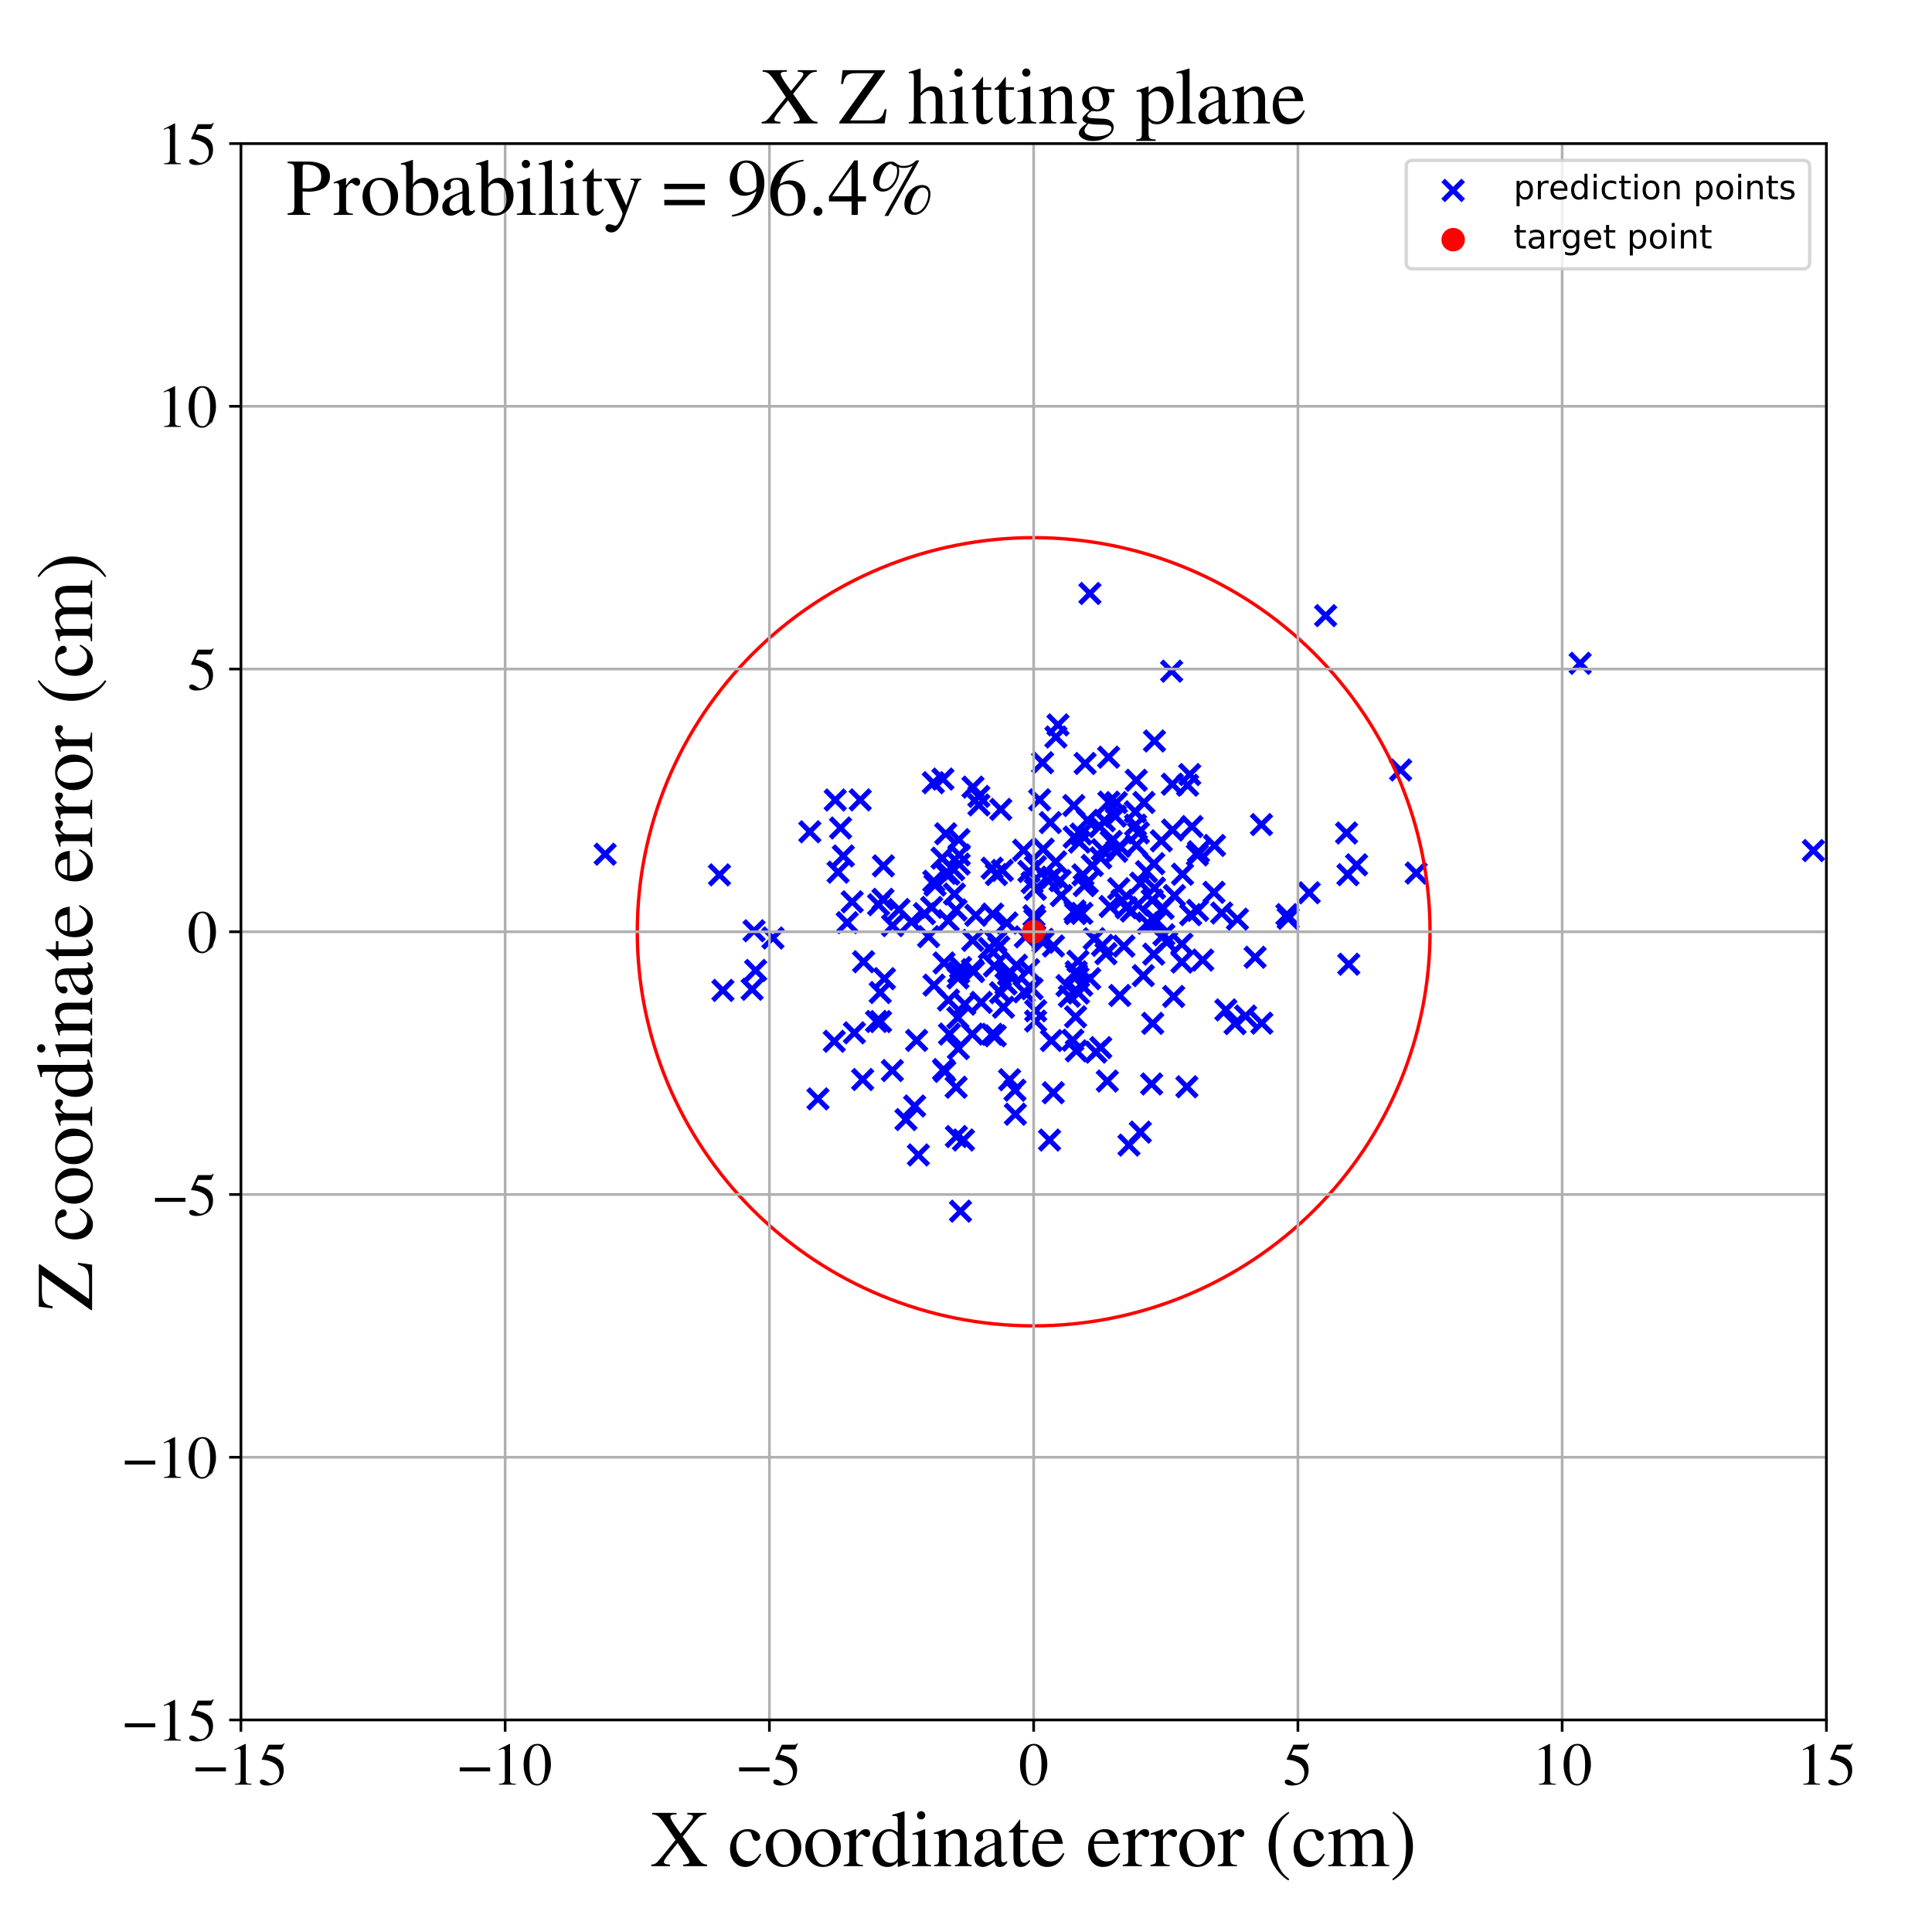 <?xml version="1.0" encoding="utf-8" standalone="no"?>
<!DOCTYPE svg PUBLIC "-//W3C//DTD SVG 1.1//EN"
  "http://www.w3.org/Graphics/SVG/1.1/DTD/svg11.dtd">
<!-- Created with matplotlib (https://matplotlib.org/) -->
<svg height="576pt" version="1.1" viewBox="0 0 576 576" width="576pt" xmlns="http://www.w3.org/2000/svg" xmlns:xlink="http://www.w3.org/1999/xlink">
 <defs>
  <style type="text/css">
*{stroke-linecap:butt;stroke-linejoin:round;}
  </style>
 </defs>
 <g id="figure_1">
  <g id="patch_1">
   <path d="M 0 576 
L 576 576 
L 576 0 
L 0 0 
z
" style="fill:#ffffff;"/>
  </g>
  <g id="axes_1">
   <g id="patch_2">
    <path d="M 71.822 512.784 
L 544.52 512.784 
L 544.52 42.802 
L 71.822 42.802 
z
" style="fill:#ffffff;"/>
   </g>
   <g id="PathCollection_1">
    <defs>
     <path d="M -3 3 
L 3 -3 
M -3 -3 
L 3 3 
" id="m05d737453c" style="stroke:#0000ff;stroke-width:1.5;"/>
    </defs>
    <g clip-path="url(#p0e558e6072)">
     <use style="fill:#0000ff;stroke:#0000ff;stroke-width:1.5;" x="395.212" xlink:href="#m05d737453c" y="183.54"/>
     <use style="fill:#0000ff;stroke:#0000ff;stroke-width:1.5;" x="339.26" xlink:href="#m05d737453c" y="269.729"/>
     <use style="fill:#0000ff;stroke:#0000ff;stroke-width:1.5;" x="290.232" xlink:href="#m05d737453c" y="289.667"/>
     <use style="fill:#0000ff;stroke:#0000ff;stroke-width:1.5;" x="320.49" xlink:href="#m05d737453c" y="271.589"/>
     <use style="fill:#0000ff;stroke:#0000ff;stroke-width:1.5;" x="328.16" xlink:href="#m05d737453c" y="255.766"/>
     <use style="fill:#0000ff;stroke:#0000ff;stroke-width:1.5;" x="290.91" xlink:href="#m05d737453c" y="272.896"/>
     <use style="fill:#0000ff;stroke:#0000ff;stroke-width:1.5;" x="371.338" xlink:href="#m05d737453c" y="302.919"/>
     <use style="fill:#0000ff;stroke:#0000ff;stroke-width:1.5;" x="319.838" xlink:href="#m05d737453c" y="310.124"/>
     <use style="fill:#0000ff;stroke:#0000ff;stroke-width:1.5;" x="332.901" xlink:href="#m05d737453c" y="253.81"/>
     <use style="fill:#0000ff;stroke:#0000ff;stroke-width:1.5;" x="276.839" xlink:href="#m05d737453c" y="279.242"/>
     <use style="fill:#0000ff;stroke:#0000ff;stroke-width:1.5;" x="357.043" xlink:href="#m05d737453c" y="271.414"/>
     <use style="fill:#0000ff;stroke:#0000ff;stroke-width:1.5;" x="313.465" xlink:href="#m05d737453c" y="310.225"/>
     <use style="fill:#0000ff;stroke:#0000ff;stroke-width:1.5;" x="308.515" xlink:href="#m05d737453c" y="274.168"/>
     <use style="fill:#0000ff;stroke:#0000ff;stroke-width:1.5;" x="346.759" xlink:href="#m05d737453c" y="270.805"/>
     <use style="fill:#0000ff;stroke:#0000ff;stroke-width:1.5;" x="318.833" xlink:href="#m05d737453c" y="297.019"/>
     <use style="fill:#0000ff;stroke:#0000ff;stroke-width:1.5;" x="273.799" xlink:href="#m05d737453c" y="344.334"/>
     <use style="fill:#0000ff;stroke:#0000ff;stroke-width:1.5;" x="361.92" xlink:href="#m05d737453c" y="266.038"/>
     <use style="fill:#0000ff;stroke:#0000ff;stroke-width:1.5;" x="295.789" xlink:href="#m05d737453c" y="258.852"/>
     <use style="fill:#0000ff;stroke:#0000ff;stroke-width:1.5;" x="321.529" xlink:href="#m05d737453c" y="296.065"/>
     <use style="fill:#0000ff;stroke:#0000ff;stroke-width:1.5;" x="286.356" xlink:href="#m05d737453c" y="361.098"/>
     <use style="fill:#0000ff;stroke:#0000ff;stroke-width:1.5;" x="324.874" xlink:href="#m05d737453c" y="291.773"/>
     <use style="fill:#0000ff;stroke:#0000ff;stroke-width:1.5;" x="256.467" xlink:href="#m05d737453c" y="238.477"/>
     <use style="fill:#0000ff;stroke:#0000ff;stroke-width:1.5;" x="224.237" xlink:href="#m05d737453c" y="294.949"/>
     <use style="fill:#0000ff;stroke:#0000ff;stroke-width:1.5;" x="263.379" xlink:href="#m05d737453c" y="258.144"/>
     <use style="fill:#0000ff;stroke:#0000ff;stroke-width:1.5;" x="266.045" xlink:href="#m05d737453c" y="319.173"/>
     <use style="fill:#0000ff;stroke:#0000ff;stroke-width:1.5;" x="275.602" xlink:href="#m05d737453c" y="272.392"/>
     <use style="fill:#0000ff;stroke:#0000ff;stroke-width:1.5;" x="300.681" xlink:href="#m05d737453c" y="290.577"/>
     <use style="fill:#0000ff;stroke:#0000ff;stroke-width:1.5;" x="401.459" xlink:href="#m05d737453c" y="248.341"/>
     <use style="fill:#0000ff;stroke:#0000ff;stroke-width:1.5;" x="215.52" xlink:href="#m05d737453c" y="295.275"/>
     <use style="fill:#0000ff;stroke:#0000ff;stroke-width:1.5;" x="285.055" xlink:href="#m05d737453c" y="324.149"/>
     <use style="fill:#0000ff;stroke:#0000ff;stroke-width:1.5;" x="346.991" xlink:href="#m05d737453c" y="278.705"/>
     <use style="fill:#0000ff;stroke:#0000ff;stroke-width:1.5;" x="285.808" xlink:href="#m05d737453c" y="289.975"/>
     <use style="fill:#0000ff;stroke:#0000ff;stroke-width:1.5;" x="344.193" xlink:href="#m05d737453c" y="220.912"/>
     <use style="fill:#0000ff;stroke:#0000ff;stroke-width:1.5;" x="349.581" xlink:href="#m05d737453c" y="247.46"/>
     <use style="fill:#0000ff;stroke:#0000ff;stroke-width:1.5;" x="334.535" xlink:href="#m05d737453c" y="268.422"/>
     <use style="fill:#0000ff;stroke:#0000ff;stroke-width:1.5;" x="315.423" xlink:href="#m05d737453c" y="216.119"/>
     <use style="fill:#0000ff;stroke:#0000ff;stroke-width:1.5;" x="384.073" xlink:href="#m05d737453c" y="273.784"/>
     <use style="fill:#0000ff;stroke:#0000ff;stroke-width:1.5;" x="305.181" xlink:href="#m05d737453c" y="253.493"/>
     <use style="fill:#0000ff;stroke:#0000ff;stroke-width:1.5;" x="214.504" xlink:href="#m05d737453c" y="260.828"/>
     <use style="fill:#0000ff;stroke:#0000ff;stroke-width:1.5;" x="282.783" xlink:href="#m05d737453c" y="298.16"/>
     <use style="fill:#0000ff;stroke:#0000ff;stroke-width:1.5;" x="365.479" xlink:href="#m05d737453c" y="301.096"/>
     <use style="fill:#0000ff;stroke:#0000ff;stroke-width:1.5;" x="321.386" xlink:href="#m05d737453c" y="286.591"/>
     <use style="fill:#0000ff;stroke:#0000ff;stroke-width:1.5;" x="281.111" xlink:href="#m05d737453c" y="232.268"/>
     <use style="fill:#0000ff;stroke:#0000ff;stroke-width:1.5;" x="316.056" xlink:href="#m05d737453c" y="262.558"/>
     <use style="fill:#0000ff;stroke:#0000ff;stroke-width:1.5;" x="401.867" xlink:href="#m05d737453c" y="260.777"/>
     <use style="fill:#0000ff;stroke:#0000ff;stroke-width:1.5;" x="402.121" xlink:href="#m05d737453c" y="287.47"/>
     <use style="fill:#0000ff;stroke:#0000ff;stroke-width:1.5;" x="327.89" xlink:href="#m05d737453c" y="246.456"/>
     <use style="fill:#0000ff;stroke:#0000ff;stroke-width:1.5;" x="346.23" xlink:href="#m05d737453c" y="250.678"/>
     <use style="fill:#0000ff;stroke:#0000ff;stroke-width:1.5;" x="-1" xlink:href="#m05d737453c" y="234.278"/>
     <use style="fill:#0000ff;stroke:#0000ff;stroke-width:1.5;" x="-1" xlink:href="#m05d737453c" y="238.876"/>
     <use style="fill:#0000ff;stroke:#0000ff;stroke-width:1.5;" x="297.065" xlink:href="#m05d737453c" y="260.732"/>
     <use style="fill:#0000ff;stroke:#0000ff;stroke-width:1.5;" x="356.967" xlink:href="#m05d737453c" y="254.895"/>
     <use style="fill:#0000ff;stroke:#0000ff;stroke-width:1.5;" x="338.492" xlink:href="#m05d737453c" y="242.037"/>
     <use style="fill:#0000ff;stroke:#0000ff;stroke-width:1.5;" x="306.748" xlink:href="#m05d737453c" y="259.815"/>
     <use style="fill:#0000ff;stroke:#0000ff;stroke-width:1.5;" x="243.871" xlink:href="#m05d737453c" y="327.616"/>
     <use style="fill:#0000ff;stroke:#0000ff;stroke-width:1.5;" x="281.301" xlink:href="#m05d737453c" y="318.879"/>
     <use style="fill:#0000ff;stroke:#0000ff;stroke-width:1.5;" x="404.445" xlink:href="#m05d737453c" y="257.832"/>
     <use style="fill:#0000ff;stroke:#0000ff;stroke-width:1.5;" x="312.908" xlink:href="#m05d737453c" y="339.891"/>
     <use style="fill:#0000ff;stroke:#0000ff;stroke-width:1.5;" x="320.853" xlink:href="#m05d737453c" y="289.72"/>
     <use style="fill:#0000ff;stroke:#0000ff;stroke-width:1.5;" x="250.603" xlink:href="#m05d737453c" y="246.86"/>
     <use style="fill:#0000ff;stroke:#0000ff;stroke-width:1.5;" x="322.507" xlink:href="#m05d737453c" y="293.728"/>
     <use style="fill:#0000ff;stroke:#0000ff;stroke-width:1.5;" x="266.109" xlink:href="#m05d737453c" y="275.954"/>
     <use style="fill:#0000ff;stroke:#0000ff;stroke-width:1.5;" x="309.949" xlink:href="#m05d737453c" y="238.452"/>
     <use style="fill:#0000ff;stroke:#0000ff;stroke-width:1.5;" x="296.473" xlink:href="#m05d737453c" y="287.994"/>
     <use style="fill:#0000ff;stroke:#0000ff;stroke-width:1.5;" x="285.722" xlink:href="#m05d737453c" y="312.608"/>
     <use style="fill:#0000ff;stroke:#0000ff;stroke-width:1.5;" x="335.068" xlink:href="#m05d737453c" y="282.081"/>
     <use style="fill:#0000ff;stroke:#0000ff;stroke-width:1.5;" x="390.313" xlink:href="#m05d737453c" y="266.17"/>
     <use style="fill:#0000ff;stroke:#0000ff;stroke-width:1.5;" x="285.877" xlink:href="#m05d737453c" y="250.326"/>
     <use style="fill:#0000ff;stroke:#0000ff;stroke-width:1.5;" x="314.021" xlink:href="#m05d737453c" y="325.786"/>
     <use style="fill:#0000ff;stroke:#0000ff;stroke-width:1.5;" x="257.463" xlink:href="#m05d737453c" y="286.729"/>
     <use style="fill:#0000ff;stroke:#0000ff;stroke-width:1.5;" x="330.129" xlink:href="#m05d737453c" y="322.298"/>
     <use style="fill:#0000ff;stroke:#0000ff;stroke-width:1.5;" x="263.25" xlink:href="#m05d737453c" y="268.123"/>
     <use style="fill:#0000ff;stroke:#0000ff;stroke-width:1.5;" x="341.044" xlink:href="#m05d737453c" y="239.243"/>
     <use style="fill:#0000ff;stroke:#0000ff;stroke-width:1.5;" x="344.195" xlink:href="#m05d737453c" y="264.784"/>
     <use style="fill:#0000ff;stroke:#0000ff;stroke-width:1.5;" x="282.88" xlink:href="#m05d737453c" y="260.603"/>
     <use style="fill:#0000ff;stroke:#0000ff;stroke-width:1.5;" x="344.749" xlink:href="#m05d737453c" y="274.548"/>
     <use style="fill:#0000ff;stroke:#0000ff;stroke-width:1.5;" x="328.69" xlink:href="#m05d737453c" y="281.844"/>
     <use style="fill:#0000ff;stroke:#0000ff;stroke-width:1.5;" x="305.69" xlink:href="#m05d737453c" y="279.306"/>
     <use style="fill:#0000ff;stroke:#0000ff;stroke-width:1.5;" x="308.712" xlink:href="#m05d737453c" y="258.363"/>
     <use style="fill:#0000ff;stroke:#0000ff;stroke-width:1.5;" x="422.218" xlink:href="#m05d737453c" y="260.29"/>
     <use style="fill:#0000ff;stroke:#0000ff;stroke-width:1.5;" x="291.83" xlink:href="#m05d737453c" y="237.445"/>
     <use style="fill:#0000ff;stroke:#0000ff;stroke-width:1.5;" x="278.765" xlink:href="#m05d737453c" y="263.889"/>
     <use style="fill:#0000ff;stroke:#0000ff;stroke-width:1.5;" x="261.939" xlink:href="#m05d737453c" y="269.725"/>
     <use style="fill:#0000ff;stroke:#0000ff;stroke-width:1.5;" x="383.667" xlink:href="#m05d737453c" y="272.688"/>
     <use style="fill:#0000ff;stroke:#0000ff;stroke-width:1.5;" x="355.365" xlink:href="#m05d737453c" y="246.429"/>
     <use style="fill:#0000ff;stroke:#0000ff;stroke-width:1.5;" x="271.733" xlink:href="#m05d737453c" y="274.795"/>
     <use style="fill:#0000ff;stroke:#0000ff;stroke-width:1.5;" x="323.512" xlink:href="#m05d737453c" y="227.616"/>
     <use style="fill:#0000ff;stroke:#0000ff;stroke-width:1.5;" x="306.676" xlink:href="#m05d737453c" y="289.119"/>
     <use style="fill:#0000ff;stroke:#0000ff;stroke-width:1.5;" x="353.85" xlink:href="#m05d737453c" y="324.007"/>
     <use style="fill:#0000ff;stroke:#0000ff;stroke-width:1.5;" x="302.715" xlink:href="#m05d737453c" y="332.188"/>
     <use style="fill:#0000ff;stroke:#0000ff;stroke-width:1.5;" x="280.855" xlink:href="#m05d737453c" y="255.85"/>
     <use style="fill:#0000ff;stroke:#0000ff;stroke-width:1.5;" x="296.716" xlink:href="#m05d737453c" y="308.805"/>
     <use style="fill:#0000ff;stroke:#0000ff;stroke-width:1.5;" x="323.257" xlink:href="#m05d737453c" y="264.046"/>
     <use style="fill:#0000ff;stroke:#0000ff;stroke-width:1.5;" x="303.04" xlink:href="#m05d737453c" y="287.785"/>
     <use style="fill:#0000ff;stroke:#0000ff;stroke-width:1.5;" x="308.755" xlink:href="#m05d737453c" y="304.424"/>
     <use style="fill:#0000ff;stroke:#0000ff;stroke-width:1.5;" x="339.971" xlink:href="#m05d737453c" y="337.532"/>
     <use style="fill:#0000ff;stroke:#0000ff;stroke-width:1.5;" x="316.414" xlink:href="#m05d737453c" y="267.011"/>
     <use style="fill:#0000ff;stroke:#0000ff;stroke-width:1.5;" x="249.859" xlink:href="#m05d737453c" y="260.022"/>
     <use style="fill:#0000ff;stroke:#0000ff;stroke-width:1.5;" x="251.429" xlink:href="#m05d737453c" y="255.189"/>
     <use style="fill:#0000ff;stroke:#0000ff;stroke-width:1.5;" x="300.985" xlink:href="#m05d737453c" y="321.911"/>
     <use style="fill:#0000ff;stroke:#0000ff;stroke-width:1.5;" x="307.69" xlink:href="#m05d737453c" y="294.784"/>
     <use style="fill:#0000ff;stroke:#0000ff;stroke-width:1.5;" x="339.394" xlink:href="#m05d737453c" y="248.307"/>
     <use style="fill:#0000ff;stroke:#0000ff;stroke-width:1.5;" x="326.733" xlink:href="#m05d737453c" y="313.683"/>
     <use style="fill:#0000ff;stroke:#0000ff;stroke-width:1.5;" x="254.725" xlink:href="#m05d737453c" y="307.926"/>
     <use style="fill:#0000ff;stroke:#0000ff;stroke-width:1.5;" x="340.103" xlink:href="#m05d737453c" y="263.294"/>
     <use style="fill:#0000ff;stroke:#0000ff;stroke-width:1.5;" x="308.27" xlink:href="#m05d737453c" y="273.023"/>
     <use style="fill:#0000ff;stroke:#0000ff;stroke-width:1.5;" x="310.947" xlink:href="#m05d737453c" y="280.906"/>
     <use style="fill:#0000ff;stroke:#0000ff;stroke-width:1.5;" x="311.019" xlink:href="#m05d737453c" y="253.158"/>
     <use style="fill:#0000ff;stroke:#0000ff;stroke-width:1.5;" x="285.957" xlink:href="#m05d737453c" y="257.626"/>
     <use style="fill:#0000ff;stroke:#0000ff;stroke-width:1.5;" x="278.257" xlink:href="#m05d737453c" y="233.347"/>
     <use style="fill:#0000ff;stroke:#0000ff;stroke-width:1.5;" x="302.603" xlink:href="#m05d737453c" y="325.03"/>
     <use style="fill:#0000ff;stroke:#0000ff;stroke-width:1.5;" x="330.963" xlink:href="#m05d737453c" y="270.26"/>
     <use style="fill:#0000ff;stroke:#0000ff;stroke-width:1.5;" x="285.018" xlink:href="#m05d737453c" y="271.291"/>
     <use style="fill:#0000ff;stroke:#0000ff;stroke-width:1.5;" x="225.278" xlink:href="#m05d737453c" y="289.324"/>
     <use style="fill:#0000ff;stroke:#0000ff;stroke-width:1.5;" x="286.006" xlink:href="#m05d737453c" y="254.893"/>
     <use style="fill:#0000ff;stroke:#0000ff;stroke-width:1.5;" x="80.704" xlink:href="#m05d737453c" y="-1"/>
     <use style="fill:#0000ff;stroke:#0000ff;stroke-width:1.5;" x="81.547" xlink:href="#m05d737453c" y="-1"/>
     <use style="fill:#0000ff;stroke:#0000ff;stroke-width:1.5;" x="343.34" xlink:href="#m05d737453c" y="323.171"/>
     <use style="fill:#0000ff;stroke:#0000ff;stroke-width:1.5;" x="320.658" xlink:href="#m05d737453c" y="272.372"/>
     <use style="fill:#0000ff;stroke:#0000ff;stroke-width:1.5;" x="291.848" xlink:href="#m05d737453c" y="239.978"/>
     <use style="fill:#0000ff;stroke:#0000ff;stroke-width:1.5;" x="324.939" xlink:href="#m05d737453c" y="176.941"/>
     <use style="fill:#0000ff;stroke:#0000ff;stroke-width:1.5;" x="241.438" xlink:href="#m05d737453c" y="247.99"/>
     <use style="fill:#0000ff;stroke:#0000ff;stroke-width:1.5;" x="376.083" xlink:href="#m05d737453c" y="245.837"/>
     <use style="fill:#0000ff;stroke:#0000ff;stroke-width:1.5;" x="347.832" xlink:href="#m05d737453c" y="280.877"/>
     <use style="fill:#0000ff;stroke:#0000ff;stroke-width:1.5;" x="312.517" xlink:href="#m05d737453c" y="262.49"/>
     <use style="fill:#0000ff;stroke:#0000ff;stroke-width:1.5;" x="290.002" xlink:href="#m05d737453c" y="280.361"/>
     <use style="fill:#0000ff;stroke:#0000ff;stroke-width:1.5;" x="349.309" xlink:href="#m05d737453c" y="200.106"/>
     <use style="fill:#0000ff;stroke:#0000ff;stroke-width:1.5;" x="324.155" xlink:href="#m05d737453c" y="263.126"/>
     <use style="fill:#0000ff;stroke:#0000ff;stroke-width:1.5;" x="341.804" xlink:href="#m05d737453c" y="259.866"/>
     <use style="fill:#0000ff;stroke:#0000ff;stroke-width:1.5;" x="318.106" xlink:href="#m05d737453c" y="293.847"/>
     <use style="fill:#0000ff;stroke:#0000ff;stroke-width:1.5;" x="297.76" xlink:href="#m05d737453c" y="282.318"/>
     <use style="fill:#0000ff;stroke:#0000ff;stroke-width:1.5;" x="329.233" xlink:href="#m05d737453c" y="244.7"/>
     <use style="fill:#0000ff;stroke:#0000ff;stroke-width:1.5;" x="331.282" xlink:href="#m05d737453c" y="250.866"/>
     <use style="fill:#0000ff;stroke:#0000ff;stroke-width:1.5;" x="330.518" xlink:href="#m05d737453c" y="225.739"/>
     <use style="fill:#0000ff;stroke:#0000ff;stroke-width:1.5;" x="320.664" xlink:href="#m05d737453c" y="303.139"/>
     <use style="fill:#0000ff;stroke:#0000ff;stroke-width:1.5;" x="417.575" xlink:href="#m05d737453c" y="229.567"/>
     <use style="fill:#0000ff;stroke:#0000ff;stroke-width:1.5;" x="338.547" xlink:href="#m05d737453c" y="246"/>
     <use style="fill:#0000ff;stroke:#0000ff;stroke-width:1.5;" x="333.85" xlink:href="#m05d737453c" y="296.786"/>
     <use style="fill:#0000ff;stroke:#0000ff;stroke-width:1.5;" x="308.681" xlink:href="#m05d737453c" y="265.133"/>
     <use style="fill:#0000ff;stroke:#0000ff;stroke-width:1.5;" x="292.542" xlink:href="#m05d737453c" y="298.855"/>
     <use style="fill:#0000ff;stroke:#0000ff;stroke-width:1.5;" x="364.234" xlink:href="#m05d737453c" y="272.201"/>
     <use style="fill:#0000ff;stroke:#0000ff;stroke-width:1.5;" x="180.417" xlink:href="#m05d737453c" y="254.667"/>
     <use style="fill:#0000ff;stroke:#0000ff;stroke-width:1.5;" x="287.239" xlink:href="#m05d737453c" y="339.877"/>
     <use style="fill:#0000ff;stroke:#0000ff;stroke-width:1.5;" x="352.559" xlink:href="#m05d737453c" y="260.65"/>
     <use style="fill:#0000ff;stroke:#0000ff;stroke-width:1.5;" x="300.186" xlink:href="#m05d737453c" y="275.173"/>
     <use style="fill:#0000ff;stroke:#0000ff;stroke-width:1.5;" x="305.353" xlink:href="#m05d737453c" y="295.703"/>
     <use style="fill:#0000ff;stroke:#0000ff;stroke-width:1.5;" x="330.593" xlink:href="#m05d737453c" y="239.137"/>
     <use style="fill:#0000ff;stroke:#0000ff;stroke-width:1.5;" x="310.835" xlink:href="#m05d737453c" y="227.39"/>
     <use style="fill:#0000ff;stroke:#0000ff;stroke-width:1.5;" x="322.875" xlink:href="#m05d737453c" y="260.839"/>
     <use style="fill:#0000ff;stroke:#0000ff;stroke-width:1.5;" x="333.526" xlink:href="#m05d737453c" y="264.951"/>
     <use style="fill:#0000ff;stroke:#0000ff;stroke-width:1.5;" x="326.217" xlink:href="#m05d737453c" y="279.863"/>
     <use style="fill:#0000ff;stroke:#0000ff;stroke-width:1.5;" x="325.647" xlink:href="#m05d737453c" y="258.013"/>
     <use style="fill:#0000ff;stroke:#0000ff;stroke-width:1.5;" x="343.966" xlink:href="#m05d737453c" y="284.465"/>
     <use style="fill:#0000ff;stroke:#0000ff;stroke-width:1.5;" x="313.14" xlink:href="#m05d737453c" y="245.242"/>
     <use style="fill:#0000ff;stroke:#0000ff;stroke-width:1.5;" x="230.445" xlink:href="#m05d737453c" y="279.655"/>
     <use style="fill:#0000ff;stroke:#0000ff;stroke-width:1.5;" x="286.384" xlink:href="#m05d737453c" y="288.451"/>
     <use style="fill:#0000ff;stroke:#0000ff;stroke-width:1.5;" x="284.323" xlink:href="#m05d737453c" y="259.285"/>
     <use style="fill:#0000ff;stroke:#0000ff;stroke-width:1.5;" x="277.758" xlink:href="#m05d737453c" y="270.536"/>
     <use style="fill:#0000ff;stroke:#0000ff;stroke-width:1.5;" x="322.297" xlink:href="#m05d737453c" y="248.666"/>
     <use style="fill:#0000ff;stroke:#0000ff;stroke-width:1.5;" x="343.519" xlink:href="#m05d737453c" y="268.37"/>
     <use style="fill:#0000ff;stroke:#0000ff;stroke-width:1.5;" x="354.056" xlink:href="#m05d737453c" y="234.107"/>
     <use style="fill:#0000ff;stroke:#0000ff;stroke-width:1.5;" x="352.364" xlink:href="#m05d737453c" y="281.439"/>
     <use style="fill:#0000ff;stroke:#0000ff;stroke-width:1.5;" x="298.834" xlink:href="#m05d737453c" y="259.5"/>
     <use style="fill:#0000ff;stroke:#0000ff;stroke-width:1.5;" x="273.279" xlink:href="#m05d737453c" y="310.182"/>
     <use style="fill:#0000ff;stroke:#0000ff;stroke-width:1.5;" x="285.558" xlink:href="#m05d737453c" y="303.434"/>
     <use style="fill:#0000ff;stroke:#0000ff;stroke-width:1.5;" x="310.947" xlink:href="#m05d737453c" y="280.05"/>
     <use style="fill:#0000ff;stroke:#0000ff;stroke-width:1.5;" x="289.91" xlink:href="#m05d737453c" y="308.305"/>
     <use style="fill:#0000ff;stroke:#0000ff;stroke-width:1.5;" x="263.683" xlink:href="#m05d737453c" y="291.775"/>
     <use style="fill:#0000ff;stroke:#0000ff;stroke-width:1.5;" x="350.14" xlink:href="#m05d737453c" y="266.997"/>
     <use style="fill:#0000ff;stroke:#0000ff;stroke-width:1.5;" x="281.451" xlink:href="#m05d737453c" y="287.088"/>
     <use style="fill:#0000ff;stroke:#0000ff;stroke-width:1.5;" x="270.099" xlink:href="#m05d737453c" y="333.784"/>
     <use style="fill:#0000ff;stroke:#0000ff;stroke-width:1.5;" x="550.589" xlink:href="#m05d737453c" y="199.984"/>
     <use style="fill:#0000ff;stroke:#0000ff;stroke-width:1.5;" x="320.147" xlink:href="#m05d737453c" y="240.158"/>
     <use style="fill:#0000ff;stroke:#0000ff;stroke-width:1.5;" x="284.557" xlink:href="#m05d737453c" y="266.551"/>
     <use style="fill:#0000ff;stroke:#0000ff;stroke-width:1.5;" x="357.312" xlink:href="#m05d737453c" y="253.955"/>
     <use style="fill:#0000ff;stroke:#0000ff;stroke-width:1.5;" x="374.195" xlink:href="#m05d737453c" y="285.396"/>
     <use style="fill:#0000ff;stroke:#0000ff;stroke-width:1.5;" x="294.965" xlink:href="#m05d737453c" y="282.761"/>
     <use style="fill:#0000ff;stroke:#0000ff;stroke-width:1.5;" x="290.078" xlink:href="#m05d737453c" y="234.67"/>
     <use style="fill:#0000ff;stroke:#0000ff;stroke-width:1.5;" x="308.779" xlink:href="#m05d737453c" y="301.347"/>
     <use style="fill:#0000ff;stroke:#0000ff;stroke-width:1.5;" x="333.84" xlink:href="#m05d737453c" y="252.316"/>
     <use style="fill:#0000ff;stroke:#0000ff;stroke-width:1.5;" x="282.715" xlink:href="#m05d737453c" y="274.472"/>
     <use style="fill:#0000ff;stroke:#0000ff;stroke-width:1.5;" x="376.188" xlink:href="#m05d737453c" y="305.044"/>
     <use style="fill:#0000ff;stroke:#0000ff;stroke-width:1.5;" x="314.802" xlink:href="#m05d737453c" y="219.731"/>
     <use style="fill:#0000ff;stroke:#0000ff;stroke-width:1.5;" x="287.629" xlink:href="#m05d737453c" y="299.383"/>
     <use style="fill:#0000ff;stroke:#0000ff;stroke-width:1.5;" x="298.365" xlink:href="#m05d737453c" y="241.313"/>
     <use style="fill:#0000ff;stroke:#0000ff;stroke-width:1.5;" x="343.99" xlink:href="#m05d737453c" y="257.479"/>
     <use style="fill:#0000ff;stroke:#0000ff;stroke-width:1.5;" x="261.319" xlink:href="#m05d737453c" y="304.535"/>
     <use style="fill:#0000ff;stroke:#0000ff;stroke-width:1.5;" x="257.191" xlink:href="#m05d737453c" y="321.846"/>
     <use style="fill:#0000ff;stroke:#0000ff;stroke-width:1.5;" x="301.245" xlink:href="#m05d737453c" y="290.017"/>
     <use style="fill:#0000ff;stroke:#0000ff;stroke-width:1.5;" x="320.247" xlink:href="#m05d737453c" y="249.584"/>
     <use style="fill:#0000ff;stroke:#0000ff;stroke-width:1.5;" x="471.106" xlink:href="#m05d737453c" y="197.76"/>
     <use style="fill:#0000ff;stroke:#0000ff;stroke-width:1.5;" x="299.172" xlink:href="#m05d737453c" y="300.29"/>
     <use style="fill:#0000ff;stroke:#0000ff;stroke-width:1.5;" x="343.873" xlink:href="#m05d737453c" y="274.001"/>
     <use style="fill:#0000ff;stroke:#0000ff;stroke-width:1.5;" x="335.769" xlink:href="#m05d737453c" y="270.618"/>
     <use style="fill:#0000ff;stroke:#0000ff;stroke-width:1.5;" x="349.53" xlink:href="#m05d737453c" y="233.808"/>
     <use style="fill:#0000ff;stroke:#0000ff;stroke-width:1.5;" x="320.912" xlink:href="#m05d737453c" y="290.557"/>
     <use style="fill:#0000ff;stroke:#0000ff;stroke-width:1.5;" x="285.609" xlink:href="#m05d737453c" y="291.547"/>
     <use style="fill:#0000ff;stroke:#0000ff;stroke-width:1.5;" x="296.917" xlink:href="#m05d737453c" y="280.73"/>
     <use style="fill:#0000ff;stroke:#0000ff;stroke-width:1.5;" x="252.591" xlink:href="#m05d737453c" y="275.079"/>
     <use style="fill:#0000ff;stroke:#0000ff;stroke-width:1.5;" x="337.274" xlink:href="#m05d737453c" y="271.616"/>
     <use style="fill:#0000ff;stroke:#0000ff;stroke-width:1.5;" x="358.578" xlink:href="#m05d737453c" y="286.23"/>
     <use style="fill:#0000ff;stroke:#0000ff;stroke-width:1.5;" x="328.171" xlink:href="#m05d737453c" y="312.334"/>
     <use style="fill:#0000ff;stroke:#0000ff;stroke-width:1.5;" x="314.063" xlink:href="#m05d737453c" y="282.034"/>
     <use style="fill:#0000ff;stroke:#0000ff;stroke-width:1.5;" x="272.685" xlink:href="#m05d737453c" y="329.737"/>
     <use style="fill:#0000ff;stroke:#0000ff;stroke-width:1.5;" x="281.882" xlink:href="#m05d737453c" y="260.372"/>
     <use style="fill:#0000ff;stroke:#0000ff;stroke-width:1.5;" x="45.94" xlink:href="#m05d737453c" y="245.99"/>
     <use style="fill:#0000ff;stroke:#0000ff;stroke-width:1.5;" x="328.644" xlink:href="#m05d737453c" y="253.333"/>
     <use style="fill:#0000ff;stroke:#0000ff;stroke-width:1.5;" x="299.913" xlink:href="#m05d737453c" y="293.363"/>
     <use style="fill:#0000ff;stroke:#0000ff;stroke-width:1.5;" x="281.952" xlink:href="#m05d737453c" y="248.576"/>
     <use style="fill:#0000ff;stroke:#0000ff;stroke-width:1.5;" x="329.726" xlink:href="#m05d737453c" y="284.329"/>
     <use style="fill:#0000ff;stroke:#0000ff;stroke-width:1.5;" x="307.723" xlink:href="#m05d737453c" y="263.136"/>
     <use style="fill:#0000ff;stroke:#0000ff;stroke-width:1.5;" x="352.367" xlink:href="#m05d737453c" y="286.835"/>
     <use style="fill:#0000ff;stroke:#0000ff;stroke-width:1.5;" x="324.255" xlink:href="#m05d737453c" y="244.556"/>
     <use style="fill:#0000ff;stroke:#0000ff;stroke-width:1.5;" x="362.084" xlink:href="#m05d737453c" y="252.061"/>
     <use style="fill:#0000ff;stroke:#0000ff;stroke-width:1.5;" x="278.393" xlink:href="#m05d737453c" y="262.729"/>
     <use style="fill:#0000ff;stroke:#0000ff;stroke-width:1.5;" x="262.524" xlink:href="#m05d737453c" y="304.571"/>
     <use style="fill:#0000ff;stroke:#0000ff;stroke-width:1.5;" x="368.209" xlink:href="#m05d737453c" y="305.186"/>
     <use style="fill:#0000ff;stroke:#0000ff;stroke-width:1.5;" x="368.922" xlink:href="#m05d737453c" y="274.027"/>
     <use style="fill:#0000ff;stroke:#0000ff;stroke-width:1.5;" x="354.968" xlink:href="#m05d737453c" y="272.701"/>
     <use style="fill:#0000ff;stroke:#0000ff;stroke-width:1.5;" x="338.758" xlink:href="#m05d737453c" y="232.633"/>
     <use style="fill:#0000ff;stroke:#0000ff;stroke-width:1.5;" x="298.297" xlink:href="#m05d737453c" y="295.962"/>
     <use style="fill:#0000ff;stroke:#0000ff;stroke-width:1.5;" x="332.53" xlink:href="#m05d737453c" y="243.325"/>
     <use style="fill:#0000ff;stroke:#0000ff;stroke-width:1.5;" x="322.53" xlink:href="#m05d737453c" y="272.304"/>
     <use style="fill:#0000ff;stroke:#0000ff;stroke-width:1.5;" x="343.663" xlink:href="#m05d737453c" y="305.099"/>
     <use style="fill:#0000ff;stroke:#0000ff;stroke-width:1.5;" x="281.671" xlink:href="#m05d737453c" y="319.427"/>
     <use style="fill:#0000ff;stroke:#0000ff;stroke-width:1.5;" x="332.829" xlink:href="#m05d737453c" y="239.283"/>
     <use style="fill:#0000ff;stroke:#0000ff;stroke-width:1.5;" x="268.013" xlink:href="#m05d737453c" y="271.169"/>
     <use style="fill:#0000ff;stroke:#0000ff;stroke-width:1.5;" x="249.012" xlink:href="#m05d737453c" y="238.518"/>
     <use style="fill:#0000ff;stroke:#0000ff;stroke-width:1.5;" x="313.721" xlink:href="#m05d737453c" y="261.508"/>
     <use style="fill:#0000ff;stroke:#0000ff;stroke-width:1.5;" x="320.892" xlink:href="#m05d737453c" y="313.295"/>
     <use style="fill:#0000ff;stroke:#0000ff;stroke-width:1.5;" x="285.13" xlink:href="#m05d737453c" y="338.84"/>
     <use style="fill:#0000ff;stroke:#0000ff;stroke-width:1.5;" x="338.814" xlink:href="#m05d737453c" y="252.024"/>
     <use style="fill:#0000ff;stroke:#0000ff;stroke-width:1.5;" x="254.066" xlink:href="#m05d737453c" y="268.865"/>
     <use style="fill:#0000ff;stroke:#0000ff;stroke-width:1.5;" x="248.728" xlink:href="#m05d737453c" y="310.442"/>
     <use style="fill:#0000ff;stroke:#0000ff;stroke-width:1.5;" x="283.078" xlink:href="#m05d737453c" y="308.292"/>
     <use style="fill:#0000ff;stroke:#0000ff;stroke-width:1.5;" x="224.813" xlink:href="#m05d737453c" y="277.501"/>
     <use style="fill:#0000ff;stroke:#0000ff;stroke-width:1.5;" x="342.136" xlink:href="#m05d737453c" y="275.227"/>
     <use style="fill:#0000ff;stroke:#0000ff;stroke-width:1.5;" x="278.456" xlink:href="#m05d737453c" y="293.714"/>
     <use style="fill:#0000ff;stroke:#0000ff;stroke-width:1.5;" x="354.698" xlink:href="#m05d737453c" y="230.924"/>
     <use style="fill:#0000ff;stroke:#0000ff;stroke-width:1.5;" x="321.841" xlink:href="#m05d737453c" y="251.068"/>
     <use style="fill:#0000ff;stroke:#0000ff;stroke-width:1.5;" x="336.583" xlink:href="#m05d737453c" y="341.398"/>
     <use style="fill:#0000ff;stroke:#0000ff;stroke-width:1.5;" x="295.783" xlink:href="#m05d737453c" y="308.371"/>
     <use style="fill:#0000ff;stroke:#0000ff;stroke-width:1.5;" x="289.897" xlink:href="#m05d737453c" y="289.1"/>
     <use style="fill:#0000ff;stroke:#0000ff;stroke-width:1.5;" x="262.424" xlink:href="#m05d737453c" y="295.912"/>
     <use style="fill:#0000ff;stroke:#0000ff;stroke-width:1.5;" x="349.911" xlink:href="#m05d737453c" y="297.087"/>
     <use style="fill:#0000ff;stroke:#0000ff;stroke-width:1.5;" x="340.862" xlink:href="#m05d737453c" y="290.866"/>
     <use style="fill:#0000ff;stroke:#0000ff;stroke-width:1.5;" x="295.943" xlink:href="#m05d737453c" y="272.521"/>
     <use style="fill:#0000ff;stroke:#0000ff;stroke-width:1.5;" x="540.642" xlink:href="#m05d737453c" y="253.584"/>
     <use style="fill:#0000ff;stroke:#0000ff;stroke-width:1.5;" x="314.742" xlink:href="#m05d737453c" y="256.965"/>
    </g>
   </g>
   <g id="PathCollection_2">
    <defs>
     <path d="M 0 3 
C 0.796 3 1.559 2.684 2.121 2.121 
C 2.684 1.559 3 0.796 3 0 
C 3 -0.796 2.684 -1.559 2.121 -2.121 
C 1.559 -2.684 0.796 -3 0 -3 
C -0.796 -3 -1.559 -2.684 -2.121 -2.121 
C -2.684 -1.559 -3 -0.796 -3 0 
C -3 0.796 -2.684 1.559 -2.121 2.121 
C -1.559 2.684 -0.796 3 0 3 
z
" id="m5995fd4f37" style="stroke:#ff0000;"/>
    </defs>
    <g clip-path="url(#p0e558e6072)">
     <use style="fill:#ff0000;stroke:#ff0000;" x="308.171" xlink:href="#m5995fd4f37" y="277.793"/>
    </g>
   </g>
   <g id="patch_3">
    <path clip-path="url(#p0e558e6072)" d="M 308.171 395.288 
C 339.511 395.288 369.572 382.908 391.733 360.875 
C 413.894 338.841 426.346 308.953 426.346 277.793 
C 426.346 246.633 413.894 216.745 391.733 194.711 
C 369.572 172.677 339.511 160.297 308.171 160.297 
C 276.831 160.297 246.77 172.677 224.609 194.711 
C 202.448 216.745 189.997 246.633 189.997 277.793 
C 189.997 308.953 202.448 338.841 224.609 360.875 
C 246.77 382.908 276.831 395.288 308.171 395.288 
z
" style="fill:none;stroke:#ff0000;stroke-linejoin:miter;"/>
   </g>
   <g id="matplotlib.axis_1">
    <g id="xtick_1">
     <g id="line2d_1">
      <path clip-path="url(#p0e558e6072)" d="M 71.822 512.784 
L 71.822 42.802 
" style="fill:none;stroke:#b0b0b0;stroke-linecap:square;stroke-width:0.8;"/>
     </g>
     <g id="line2d_2">
      <defs>
       <path d="M 0 0 
L 0 3.5 
" id="mfad1a5dc86" style="stroke:#000000;stroke-width:0.8;"/>
      </defs>
      <g>
       <use style="stroke:#000000;stroke-width:0.8;" x="71.822" xlink:href="#mfad1a5dc86" y="512.784"/>
      </g>
     </g>
     <g id="text_1">
      <!-- −15 -->
      <defs>
       <path d="M 3 22 
L 3 28.594 
L 53.406 28.594 
L 53.406 22 
z
" id="FreeSerif-8722"/>
       <path d="M 18.297 59.297 
Q 16.5 59.297 11.094 57.094 
L 11.094 58.5 
L 29.094 67.594 
L 29.906 67.406 
L 29.906 7.406 
Q 29.906 3.797 31.703 2.688 
Q 33.5 1.594 39.406 1.5 
L 39.406 0 
L 11.797 0 
L 11.797 1.5 
Q 17.406 1.703 19.344 3.141 
Q 21.297 4.594 21.297 9.297 
L 21.297 54.594 
Q 21.297 59.297 18.297 59.297 
z
" id="FreeSerif-49"/>
       <path d="M 35.703 19.406 
Q 35.703 24.703 33.344 28.797 
Q 31 32.906 27.641 35.156 
Q 24.297 37.406 20.141 38.844 
Q 16 40.297 12.953 40.75 
Q 9.906 41.203 7.594 41.203 
Q 6.406 41.203 6.406 42 
Q 6.406 42.297 6.5 42.5 
L 17.406 66.203 
L 38.297 66.203 
Q 39.906 66.203 40.844 66.703 
Q 41.797 67.203 42.906 68.797 
L 43.797 68.094 
L 40 59.203 
Q 39.594 58.297 37.703 58.297 
L 18.094 58.297 
L 13.906 49.797 
Q 28.5 47.203 35.594 41.344 
Q 42.703 35.5 42.703 24.203 
Q 42.703 18.297 40.844 13.688 
Q 39 9.094 36.141 6.297 
Q 33.297 3.5 29.547 1.703 
Q 25.797 -0.094 22.344 -0.75 
Q 18.906 -1.406 15.406 -1.406 
Q 9.797 -1.406 6.5 0.25 
Q 3.203 1.906 3.203 4.797 
Q 3.203 8.5 7.5 8.5 
Q 10.297 8.5 14.75 5.391 
Q 19.203 2.297 21.797 2.297 
Q 27.703 2.297 31.703 7.25 
Q 35.703 12.203 35.703 19.406 
z
" id="FreeSerif-53"/>
      </defs>
      <g transform="translate(57.746 532.077)scale(0.18 -0.18)">
       <use xlink:href="#FreeSerif-8722"/>
       <use x="56.4" xlink:href="#FreeSerif-49"/>
       <use x="106.4" xlink:href="#FreeSerif-53"/>
      </g>
     </g>
    </g>
    <g id="xtick_2">
     <g id="line2d_3">
      <path clip-path="url(#p0e558e6072)" d="M 150.605 512.784 
L 150.605 42.802 
" style="fill:none;stroke:#b0b0b0;stroke-linecap:square;stroke-width:0.8;"/>
     </g>
     <g id="line2d_4">
      <g>
       <use style="stroke:#000000;stroke-width:0.8;" x="150.605" xlink:href="#mfad1a5dc86" y="512.784"/>
      </g>
     </g>
     <g id="text_2">
      <!-- −10 -->
      <defs>
       <path d="M 47.594 17.797 
Q 35.203 -1.406 25 -1.406 
Q 14.797 -1.406 8.594 8.391 
Q 2.406 18.203 2.406 33.594 
Q 2.406 48.094 8.594 57.844 
Q 14.797 67.594 25.406 67.594 
Q 35.203 67.594 41.391 58 
Q 47.594 48.406 47.594 33 
Q 47.594 17.797 35.203 -1.406 
z
M 25.094 65 
Q 12 65 12 32.703 
Q 12 1.203 25 1.203 
Q 38 1.203 38 32.797 
Q 38 48.5 34.703 56.75 
Q 31.406 65 25.094 65 
z
" id="FreeSerif-48"/>
      </defs>
      <g transform="translate(136.529 532.077)scale(0.18 -0.18)">
       <use xlink:href="#FreeSerif-8722"/>
       <use x="56.4" xlink:href="#FreeSerif-49"/>
       <use x="106.4" xlink:href="#FreeSerif-48"/>
      </g>
     </g>
    </g>
    <g id="xtick_3">
     <g id="line2d_5">
      <path clip-path="url(#p0e558e6072)" d="M 229.388 512.784 
L 229.388 42.802 
" style="fill:none;stroke:#b0b0b0;stroke-linecap:square;stroke-width:0.8;"/>
     </g>
     <g id="line2d_6">
      <g>
       <use style="stroke:#000000;stroke-width:0.8;" x="229.388" xlink:href="#mfad1a5dc86" y="512.784"/>
      </g>
     </g>
     <g id="text_3">
      <!-- −5 -->
      <g transform="translate(219.812 532.077)scale(0.18 -0.18)">
       <use xlink:href="#FreeSerif-8722"/>
       <use x="56.4" xlink:href="#FreeSerif-53"/>
      </g>
     </g>
    </g>
    <g id="xtick_4">
     <g id="line2d_7">
      <path clip-path="url(#p0e558e6072)" d="M 308.171 512.784 
L 308.171 42.802 
" style="fill:none;stroke:#b0b0b0;stroke-linecap:square;stroke-width:0.8;"/>
     </g>
     <g id="line2d_8">
      <g>
       <use style="stroke:#000000;stroke-width:0.8;" x="308.171" xlink:href="#mfad1a5dc86" y="512.784"/>
      </g>
     </g>
     <g id="text_4">
      <!-- 0 -->
      <g transform="translate(303.671 532.077)scale(0.18 -0.18)">
       <use xlink:href="#FreeSerif-48"/>
      </g>
     </g>
    </g>
    <g id="xtick_5">
     <g id="line2d_9">
      <path clip-path="url(#p0e558e6072)" d="M 386.954 512.784 
L 386.954 42.802 
" style="fill:none;stroke:#b0b0b0;stroke-linecap:square;stroke-width:0.8;"/>
     </g>
     <g id="line2d_10">
      <g>
       <use style="stroke:#000000;stroke-width:0.8;" x="386.954" xlink:href="#mfad1a5dc86" y="512.784"/>
      </g>
     </g>
     <g id="text_5">
      <!-- 5 -->
      <g transform="translate(382.454 532.077)scale(0.18 -0.18)">
       <use xlink:href="#FreeSerif-53"/>
      </g>
     </g>
    </g>
    <g id="xtick_6">
     <g id="line2d_11">
      <path clip-path="url(#p0e558e6072)" d="M 465.737 512.784 
L 465.737 42.802 
" style="fill:none;stroke:#b0b0b0;stroke-linecap:square;stroke-width:0.8;"/>
     </g>
     <g id="line2d_12">
      <g>
       <use style="stroke:#000000;stroke-width:0.8;" x="465.737" xlink:href="#mfad1a5dc86" y="512.784"/>
      </g>
     </g>
     <g id="text_6">
      <!-- 10 -->
      <g transform="translate(456.737 532.077)scale(0.18 -0.18)">
       <use xlink:href="#FreeSerif-49"/>
       <use x="50" xlink:href="#FreeSerif-48"/>
      </g>
     </g>
    </g>
    <g id="xtick_7">
     <g id="line2d_13">
      <path clip-path="url(#p0e558e6072)" d="M 544.52 512.784 
L 544.52 42.802 
" style="fill:none;stroke:#b0b0b0;stroke-linecap:square;stroke-width:0.8;"/>
     </g>
     <g id="line2d_14">
      <g>
       <use style="stroke:#000000;stroke-width:0.8;" x="544.52" xlink:href="#mfad1a5dc86" y="512.784"/>
      </g>
     </g>
     <g id="text_7">
      <!-- 15 -->
      <g transform="translate(535.52 532.077)scale(0.18 -0.18)">
       <use xlink:href="#FreeSerif-49"/>
       <use x="50" xlink:href="#FreeSerif-53"/>
      </g>
     </g>
    </g>
    <g id="text_8">
     <!-- X coordinate error (cm) -->
     <defs>
      <path d="M 69.594 66.203 
L 69.594 64.297 
Q 64.703 64 62.047 62.344 
Q 59.406 60.703 54.703 54.906 
L 40.094 36.703 
L 59.297 9.297 
Q 62.297 5 64.297 3.703 
Q 66.297 2.406 70.406 1.906 
L 70.406 0 
L 40.703 0 
L 40.703 1.906 
Q 44.797 2.297 46.594 2.938 
Q 48.406 3.594 48.406 5 
Q 48.406 7.203 43.297 14.797 
L 33.797 28.797 
L 21.906 14 
Q 16.703 7.5 16.703 5.406 
Q 16.703 3.703 18.297 2.953 
Q 19.906 2.203 24.297 1.906 
L 24.297 0 
L 1 0 
L 1 1.906 
Q 4.906 2.203 7 3.797 
Q 9.094 5.406 15.5 13.297 
L 31.203 32.594 
L 20.297 48.594 
Q 13.297 58.906 10.25 61.5 
Q 7.203 64.094 2.203 64.297 
L 2.203 66.203 
L 32.406 66.203 
L 32.406 64.297 
L 29.594 64.203 
Q 24.797 64.094 24.797 61.297 
Q 24.797 58.094 33.297 46.297 
L 37.5 40.406 
L 48.797 54.203 
Q 52.797 59.203 52.797 61.094 
Q 52.797 62.797 51.344 63.438 
Q 49.906 64.094 45.797 64.297 
L 45.797 66.203 
z
" id="FreeSerif-88"/>
      <path id="FreeSerif-32"/>
      <path d="M 2.5 21.297 
Q 2.5 32.406 9.047 39.203 
Q 15.594 46 24.406 46 
Q 30.703 46 35.25 42.953 
Q 39.797 39.906 39.797 35.703 
Q 39.797 34 38.391 32.75 
Q 37 31.5 35 31.5 
Q 31.594 31.5 30.297 36.094 
L 29.703 38.297 
Q 28.906 41.094 27.703 42.094 
Q 26.5 43.094 23.797 43.094 
Q 17.703 43.094 13.953 38.25 
Q 10.203 33.406 10.203 25.703 
Q 10.203 17.094 14.547 11.641 
Q 18.906 6.203 25.703 6.203 
Q 30 6.203 33.094 8.25 
Q 36.203 10.297 39.797 15.594 
L 41.203 14.703 
Q 40.203 12.703 39.453 11.391 
Q 38.703 10.094 36.75 7.5 
Q 34.797 4.906 32.891 3.297 
Q 31 1.703 27.891 0.344 
Q 24.797 -1 21.5 -1 
Q 13.203 -1 7.844 5.25 
Q 2.5 11.5 2.5 21.297 
z
" id="FreeSerif-99"/>
      <path d="M 24.594 46 
Q 34.203 46 40.391 39.594 
Q 46.594 33.203 46.594 23.406 
Q 46.594 13 40.188 6 
Q 33.797 -1 24.391 -1 
Q 15 -1 8.75 5.75 
Q 2.5 12.5 2.5 22.594 
Q 2.5 32.906 8.641 39.453 
Q 14.797 46 24.594 46 
z
M 11.5 27.5 
Q 11.5 16.797 15.391 9.297 
Q 19.297 1.797 25.594 1.797 
Q 31.203 1.797 34.391 6.594 
Q 37.594 11.406 37.594 19.906 
Q 37.594 30.203 33.594 36.703 
Q 29.594 43.203 23.297 43.203 
Q 18 43.203 14.75 38.891 
Q 11.5 34.594 11.5 27.5 
z
" id="FreeSerif-111"/>
      <path d="M 30.094 36.203 
Q 28.594 36.203 26.391 37.953 
Q 24.203 39.703 23.5 39.703 
Q 21.5 39.703 19 36.797 
Q 16.5 33.906 16.5 31.5 
L 16.5 9 
Q 16.5 4.703 18.203 3.203 
Q 19.906 1.703 25 1.5 
L 25 0 
L 1 0 
L 1 1.5 
Q 5.797 2.406 6.938 3.5 
Q 8.094 4.594 8.094 8.406 
L 8.094 33.406 
Q 8.094 36.703 7.344 38.047 
Q 6.594 39.406 4.703 39.406 
Q 3.094 39.406 1.203 39 
L 1.203 40.594 
Q 9.203 43.203 16 46 
L 16.5 45.797 
L 16.5 36.594 
Q 20.203 41.906 22.797 43.953 
Q 25.406 46 28.5 46 
Q 31.094 46 32.547 44.594 
Q 34 43.203 34 40.703 
Q 34 38.594 32.953 37.391 
Q 31.906 36.203 30.094 36.203 
z
" id="FreeSerif-114"/>
      <path d="M 34.203 -1 
L 33.797 -0.703 
L 33.797 5.703 
Q 29 -1 21 -1 
Q 12.703 -1 7.594 4.953 
Q 2.5 10.906 2.5 20.5 
Q 2.5 31.094 8.594 38.547 
Q 14.703 46 23.297 46 
Q 28.703 46 33.797 41.703 
L 33.797 57.297 
Q 33.797 60.406 32.891 61.406 
Q 32 62.406 29.203 62.406 
Q 27.797 62.406 27 62.297 
L 27 63.906 
Q 36.094 66.297 41.703 68.297 
L 42.203 68.094 
L 42.203 11.406 
Q 42.203 7.906 43.047 6.797 
Q 43.906 5.703 46.594 5.703 
Q 47.094 5.703 48.906 5.797 
L 48.906 4.203 
z
M 24.906 4.203 
Q 28.703 4.203 31.25 6.344 
Q 33.797 8.5 33.797 10.203 
L 33.797 33.203 
Q 33.797 37.203 30.688 40.203 
Q 27.594 43.203 23.594 43.203 
Q 17.906 43.203 14.5 38.094 
Q 11.094 33 11.094 24.5 
Q 11.094 15.297 14.891 9.75 
Q 18.703 4.203 24.906 4.203 
z
" id="FreeSerif-100"/>
      <path d="M 6.203 39.297 
Q 4 39.297 2 39 
L 2 40.5 
Q 9 42.5 17.5 46 
L 17.906 45.703 
L 17.906 10.203 
Q 17.906 4.797 19.156 3.344 
Q 20.406 1.906 25.297 1.5 
L 25.297 0 
L 1.594 0 
L 1.594 1.5 
Q 6.797 1.797 8.141 3.297 
Q 9.5 4.797 9.5 10.203 
L 9.5 33.406 
Q 9.5 36.703 8.75 38 
Q 8 39.297 6.203 39.297 
z
M 12.797 68.297 
Q 15 68.297 16.5 66.797 
Q 18 65.297 18 63.203 
Q 18 61 16.5 59.547 
Q 15 58.094 12.797 58.094 
Q 10.703 58.094 9.25 59.594 
Q 7.797 61.094 7.797 63.188 
Q 7.797 65.297 9.297 66.797 
Q 10.797 68.297 12.797 68.297 
z
" id="FreeSerif-105"/>
      <path d="M 1 39.797 
L 1 41.5 
Q 8.406 43.703 14.797 46 
L 15.5 45.797 
L 15.5 37.906 
Q 20.594 42.703 23.547 44.344 
Q 26.5 46 30 46 
Q 35.5 46 38.641 42.047 
Q 41.797 38.094 41.797 31 
L 41.797 8.094 
Q 41.797 4.406 43 3.156 
Q 44.203 1.906 47.906 1.5 
L 47.906 0 
L 27.094 0 
L 27.094 1.5 
Q 30.906 1.797 32.156 3.5 
Q 33.406 5.203 33.406 9.906 
L 33.406 30.797 
Q 33.406 40.5 26.094 40.5 
Q 23.594 40.5 21.5 39.344 
Q 19.406 38.203 15.797 34.797 
L 15.797 6.703 
Q 15.797 4 17.188 2.891 
Q 18.594 1.797 22.406 1.5 
L 22.406 0 
L 1.203 0 
L 1.203 1.5 
Q 5 1.797 6.203 3.25 
Q 7.406 4.703 7.406 9 
L 7.406 33.797 
Q 7.406 37.5 6.594 38.844 
Q 5.797 40.203 3.703 40.203 
Q 1.797 40.203 1 39.797 
z
" id="FreeSerif-110"/>
      <path d="M 2.5 9.703 
Q 2.5 11.5 2.891 13.047 
Q 3.297 14.594 4.297 15.938 
Q 5.297 17.297 6.188 18.391 
Q 7.094 19.5 8.891 20.641 
Q 10.703 21.797 11.891 22.547 
Q 13.094 23.297 15.547 24.344 
Q 18 25.406 19.297 25.953 
Q 20.594 26.5 23.391 27.594 
Q 26.203 28.703 27.5 29.203 
L 27.5 35.297 
Q 27.5 43.594 19.906 43.594 
Q 16.906 43.594 14.797 42.141 
Q 12.703 40.703 12.703 38.703 
Q 12.703 37.906 12.953 36.5 
Q 13.203 35.094 13.203 34.703 
Q 13.203 33 11.844 31.75 
Q 10.5 30.5 8.703 30.5 
Q 7 30.5 5.703 31.797 
Q 4.406 33.094 4.406 34.797 
Q 4.406 39.5 9.25 42.75 
Q 14.094 46 21.203 46 
Q 29.406 46 32.5 42.047 
Q 35.594 38.094 35.594 30 
L 35.594 10.5 
Q 35.594 7.203 36.25 5.953 
Q 36.906 4.703 38.594 4.703 
Q 40.703 4.703 43 6.594 
L 43 4 
Q 40.406 1.094 38.453 0.047 
Q 36.5 -1 34 -1 
Q 30.906 -1 29.453 0.703 
Q 28 2.406 27.594 6.297 
Q 19 -1 13 -1 
Q 8.406 -1 5.453 2 
Q 2.5 5 2.5 9.703 
z
M 27.5 12.297 
L 27.5 26.797 
Q 18.5 23.5 14.891 20.391 
Q 11.297 17.297 11.297 12.906 
Q 11.297 8.797 13.297 6.797 
Q 15.297 4.797 17.594 4.797 
Q 21 4.797 24.906 7.094 
Q 26.5 8 27 9 
Q 27.5 10 27.5 12.297 
z
" id="FreeSerif-97"/>
      <path d="M 25.906 45 
L 25.906 41.797 
L 15.797 41.797 
L 15.797 13.203 
Q 15.797 8.5 17 6.344 
Q 18.203 4.203 21 4.203 
Q 24.094 4.203 27 7.703 
L 28.297 6.594 
Q 23.5 -1 16.297 -1 
Q 7.406 -1 7.406 11.703 
L 7.406 41.797 
L 2.094 41.797 
Q 1.703 42.094 1.703 42.5 
Q 1.703 43 2 43.297 
Q 2.297 43.594 3.141 44.141 
Q 4 44.703 5.203 45.641 
Q 6.406 46.594 8.5 49.094 
Q 10.594 51.594 13.094 55.094 
Q 14.703 57.406 15.094 57.906 
Q 15.797 57.906 15.797 56.594 
L 15.797 45 
z
" id="FreeSerif-116"/>
      <path d="M 9.703 27.703 
Q 9.906 21.406 11.406 16.844 
Q 12.906 12.297 15.297 10.047 
Q 17.703 7.797 20.141 6.844 
Q 22.594 5.906 25.297 5.906 
Q 30.094 5.906 33.641 8.297 
Q 37.203 10.703 40.797 16.406 
L 42.406 15.703 
Q 39.297 7.594 33.797 3.297 
Q 28.297 -1 21.203 -1 
Q 12.594 -1 7.547 5.047 
Q 2.5 11.094 2.5 21.406 
Q 2.5 32.5 8.344 39.25 
Q 14.203 46 23.406 46 
Q 31 46 35.203 41.453 
Q 39.406 36.906 40.5 27.703 
z
M 9.906 30.906 
L 30.297 30.906 
Q 29.297 37.406 27.188 39.906 
Q 25.094 42.406 20.5 42.406 
Q 11.5 42.406 9.906 30.906 
z
" id="FreeSerif-101"/>
      <path d="M 29.203 -17.703 
Q 26.594 -16.094 23.797 -13.844 
Q 21 -11.594 17.453 -7.594 
Q 13.906 -3.594 11.203 0.953 
Q 8.5 5.5 6.641 11.891 
Q 4.797 18.297 4.797 25.203 
Q 4.797 32.406 6.641 38.844 
Q 8.5 45.297 11 49.547 
Q 13.5 53.797 17.344 57.75 
Q 21.203 61.703 23.703 63.594 
Q 26.203 65.5 29.5 67.594 
L 30.406 66 
Q 26 62.406 23.297 59.5 
Q 20.594 56.594 18.094 51.938 
Q 15.594 47.297 14.5 40.844 
Q 13.406 34.406 13.406 25.5 
Q 13.406 16.203 14.5 9.5 
Q 15.594 2.797 18.094 -1.953 
Q 20.594 -6.703 23.297 -9.703 
Q 26 -12.703 30.406 -16.094 
z
" id="FreeSerif-40"/>
      <path d="M 1.297 39.797 
L 1.297 41.5 
Q 8.5 43.5 15.297 46 
L 16 45.797 
L 16 38.297 
Q 22.203 43 25.203 44.5 
Q 28.203 46 31.5 46 
Q 39.406 46 42.094 37.594 
Q 49.906 46 58.406 46 
Q 70 46 70 28.203 
L 70 7.594 
Q 70 2 74.297 1.703 
L 76.906 1.5 
L 76.906 0 
L 55 0 
L 55 1.5 
Q 59.406 2 60.5 3.203 
Q 61.594 4.406 61.594 8.703 
L 61.594 29.797 
Q 61.594 36 60 38.391 
Q 58.406 40.797 54.094 40.797 
Q 47.5 40.797 43.203 34.703 
L 43.203 9.5 
Q 43.203 4.797 44.641 3.188 
Q 46.094 1.594 50.406 1.5 
L 50.406 0 
L 28 0 
L 28 1.5 
Q 32.297 1.797 33.547 3.094 
Q 34.797 4.406 34.797 8.594 
L 34.797 30.297 
Q 34.797 40.797 28.203 40.797 
Q 25.406 40.797 21.953 39.391 
Q 18.5 38 16.406 34.906 
L 16.406 6.703 
Q 16.406 3.797 17.797 2.75 
Q 19.203 1.703 23.203 1.5 
L 23.203 0 
L 1 0 
L 1 1.5 
Q 5.203 1.594 6.594 3 
Q 8 4.406 8 8.5 
L 8 33.797 
Q 8 37.406 7.25 38.797 
Q 6.5 40.203 4.5 40.203 
Q 3 40.203 1.297 39.797 
z
" id="FreeSerif-109"/>
      <path d="M 4.047 67.703 
Q 6.656 66.094 9.453 63.844 
Q 12.25 61.594 15.797 57.594 
Q 19.344 53.594 22.047 49.047 
Q 24.75 44.5 26.594 38.094 
Q 28.453 31.703 28.453 24.797 
Q 28.453 17.594 26.594 11.141 
Q 24.75 4.703 22.25 0.453 
Q 19.75 -3.797 15.891 -7.75 
Q 12.047 -11.703 9.547 -13.594 
Q 7.047 -15.5 3.75 -17.594 
L 2.844 -16 
Q 7.25 -12.406 9.953 -9.5 
Q 12.656 -6.594 15.156 -1.938 
Q 17.656 2.703 18.75 9.141 
Q 19.844 15.594 19.844 24.5 
Q 19.844 33.797 18.75 40.5 
Q 17.656 47.203 15.156 51.953 
Q 12.656 56.703 9.953 59.703 
Q 7.25 62.703 2.844 66.094 
z
" id="FreeSerif-41"/>
     </defs>
     <g transform="translate(193.922 556.375)scale(0.24 -0.24)">
      <use xlink:href="#FreeSerif-88"/>
      <use x="71.4" xlink:href="#FreeSerif-32"/>
      <use x="96.4" xlink:href="#FreeSerif-99"/>
      <use x="140.784" xlink:href="#FreeSerif-111"/>
      <use x="189.884" xlink:href="#FreeSerif-111"/>
      <use x="238.969" xlink:href="#FreeSerif-114"/>
      <use x="273.453" xlink:href="#FreeSerif-100"/>
      <use x="323.353" xlink:href="#FreeSerif-105"/>
      <use x="351.137" xlink:href="#FreeSerif-110"/>
      <use x="400.037" xlink:href="#FreeSerif-97"/>
      <use x="443.522" xlink:href="#FreeSerif-116"/>
      <use x="471.822" xlink:href="#FreeSerif-101"/>
      <use x="516.222" xlink:href="#FreeSerif-32"/>
      <use x="541.222" xlink:href="#FreeSerif-101"/>
      <use x="585.606" xlink:href="#FreeSerif-114"/>
      <use x="620.106" xlink:href="#FreeSerif-114"/>
      <use x="654.59" xlink:href="#FreeSerif-111"/>
      <use x="703.675" xlink:href="#FreeSerif-114"/>
      <use x="738.175" xlink:href="#FreeSerif-32"/>
      <use x="763.175" xlink:href="#FreeSerif-40"/>
      <use x="796.475" xlink:href="#FreeSerif-99"/>
      <use x="840.859" xlink:href="#FreeSerif-109"/>
      <use x="918.759" xlink:href="#FreeSerif-41"/>
     </g>
    </g>
   </g>
   <g id="matplotlib.axis_2">
    <g id="ytick_1">
     <g id="line2d_15">
      <path clip-path="url(#p0e558e6072)" d="M 71.822 512.784 
L 544.52 512.784 
" style="fill:none;stroke:#b0b0b0;stroke-linecap:square;stroke-width:0.8;"/>
     </g>
     <g id="line2d_16">
      <defs>
       <path d="M 0 0 
L -3.5 0 
" id="md5e5c40637" style="stroke:#000000;stroke-width:0.8;"/>
      </defs>
      <g>
       <use style="stroke:#000000;stroke-width:0.8;" x="71.822" xlink:href="#md5e5c40637" y="512.784"/>
      </g>
     </g>
     <g id="text_9">
      <!-- −15 -->
      <g transform="translate(36.669 518.931)scale(0.18 -0.18)">
       <use xlink:href="#FreeSerif-8722"/>
       <use x="56.4" xlink:href="#FreeSerif-49"/>
       <use x="106.4" xlink:href="#FreeSerif-53"/>
      </g>
     </g>
    </g>
    <g id="ytick_2">
     <g id="line2d_17">
      <path clip-path="url(#p0e558e6072)" d="M 71.822 434.454 
L 544.52 434.454 
" style="fill:none;stroke:#b0b0b0;stroke-linecap:square;stroke-width:0.8;"/>
     </g>
     <g id="line2d_18">
      <g>
       <use style="stroke:#000000;stroke-width:0.8;" x="71.822" xlink:href="#md5e5c40637" y="434.454"/>
      </g>
     </g>
     <g id="text_10">
      <!-- −10 -->
      <g transform="translate(36.669 440.6)scale(0.18 -0.18)">
       <use xlink:href="#FreeSerif-8722"/>
       <use x="56.4" xlink:href="#FreeSerif-49"/>
       <use x="106.4" xlink:href="#FreeSerif-48"/>
      </g>
     </g>
    </g>
    <g id="ytick_3">
     <g id="line2d_19">
      <path clip-path="url(#p0e558e6072)" d="M 71.822 356.123 
L 544.52 356.123 
" style="fill:none;stroke:#b0b0b0;stroke-linecap:square;stroke-width:0.8;"/>
     </g>
     <g id="line2d_20">
      <g>
       <use style="stroke:#000000;stroke-width:0.8;" x="71.822" xlink:href="#md5e5c40637" y="356.123"/>
      </g>
     </g>
     <g id="text_11">
      <!-- −5 -->
      <g transform="translate(45.669 362.27)scale(0.18 -0.18)">
       <use xlink:href="#FreeSerif-8722"/>
       <use x="56.4" xlink:href="#FreeSerif-53"/>
      </g>
     </g>
    </g>
    <g id="ytick_4">
     <g id="line2d_21">
      <path clip-path="url(#p0e558e6072)" d="M 71.822 277.793 
L 544.52 277.793 
" style="fill:none;stroke:#b0b0b0;stroke-linecap:square;stroke-width:0.8;"/>
     </g>
     <g id="line2d_22">
      <g>
       <use style="stroke:#000000;stroke-width:0.8;" x="71.822" xlink:href="#md5e5c40637" y="277.793"/>
      </g>
     </g>
     <g id="text_12">
      <!-- 0 -->
      <g transform="translate(55.822 283.94)scale(0.18 -0.18)">
       <use xlink:href="#FreeSerif-48"/>
      </g>
     </g>
    </g>
    <g id="ytick_5">
     <g id="line2d_23">
      <path clip-path="url(#p0e558e6072)" d="M 71.822 199.462 
L 544.52 199.462 
" style="fill:none;stroke:#b0b0b0;stroke-linecap:square;stroke-width:0.8;"/>
     </g>
     <g id="line2d_24">
      <g>
       <use style="stroke:#000000;stroke-width:0.8;" x="71.822" xlink:href="#md5e5c40637" y="199.462"/>
      </g>
     </g>
     <g id="text_13">
      <!-- 5 -->
      <g transform="translate(55.822 205.609)scale(0.18 -0.18)">
       <use xlink:href="#FreeSerif-53"/>
      </g>
     </g>
    </g>
    <g id="ytick_6">
     <g id="line2d_25">
      <path clip-path="url(#p0e558e6072)" d="M 71.822 121.132 
L 544.52 121.132 
" style="fill:none;stroke:#b0b0b0;stroke-linecap:square;stroke-width:0.8;"/>
     </g>
     <g id="line2d_26">
      <g>
       <use style="stroke:#000000;stroke-width:0.8;" x="71.822" xlink:href="#md5e5c40637" y="121.132"/>
      </g>
     </g>
     <g id="text_14">
      <!-- 10 -->
      <g transform="translate(46.822 127.279)scale(0.18 -0.18)">
       <use xlink:href="#FreeSerif-49"/>
       <use x="50" xlink:href="#FreeSerif-48"/>
      </g>
     </g>
    </g>
    <g id="ytick_7">
     <g id="line2d_27">
      <path clip-path="url(#p0e558e6072)" d="M 71.822 42.802 
L 544.52 42.802 
" style="fill:none;stroke:#b0b0b0;stroke-linecap:square;stroke-width:0.8;"/>
     </g>
     <g id="line2d_28">
      <g>
       <use style="stroke:#000000;stroke-width:0.8;" x="71.822" xlink:href="#md5e5c40637" y="42.802"/>
      </g>
     </g>
     <g id="text_15">
      <!-- 15 -->
      <g transform="translate(46.822 48.948)scale(0.18 -0.18)">
       <use xlink:href="#FreeSerif-49"/>
       <use x="50" xlink:href="#FreeSerif-53"/>
      </g>
     </g>
    </g>
    <g id="text_16">
     <!-- Z coordinate error (cm) -->
     <defs>
      <path d="M 40.297 3.797 
Q 43.094 3.797 45.391 4.297 
Q 47.703 4.797 49.25 5.297 
Q 50.797 5.797 52.141 7.188 
Q 53.5 8.594 54.141 9.297 
Q 54.797 10 55.594 12.047 
Q 56.406 14.094 56.594 14.688 
Q 56.797 15.297 57.5 17.594 
L 59.797 17.594 
L 57.406 0 
L 1 0 
L 1 1.5 
L 44.703 62.406 
L 22.594 62.406 
Q 17.5 62.406 14.203 61.406 
Q 10.906 60.406 9.25 58.203 
Q 7.594 56 7 54.203 
Q 6.406 52.406 5.797 49.094 
L 3.203 49.094 
L 5.203 66.203 
L 57.797 66.203 
L 57.797 64.703 
L 14.594 3.797 
z
" id="FreeSerif-90"/>
     </defs>
     <g transform="translate(27.46 390.829)rotate(-90)scale(0.24 -0.24)">
      <use xlink:href="#FreeSerif-90"/>
      <use x="61.3" xlink:href="#FreeSerif-32"/>
      <use x="86.3" xlink:href="#FreeSerif-99"/>
      <use x="130.684" xlink:href="#FreeSerif-111"/>
      <use x="179.784" xlink:href="#FreeSerif-111"/>
      <use x="228.869" xlink:href="#FreeSerif-114"/>
      <use x="263.353" xlink:href="#FreeSerif-100"/>
      <use x="313.253" xlink:href="#FreeSerif-105"/>
      <use x="341.037" xlink:href="#FreeSerif-110"/>
      <use x="389.937" xlink:href="#FreeSerif-97"/>
      <use x="433.422" xlink:href="#FreeSerif-116"/>
      <use x="461.722" xlink:href="#FreeSerif-101"/>
      <use x="506.122" xlink:href="#FreeSerif-32"/>
      <use x="531.122" xlink:href="#FreeSerif-101"/>
      <use x="575.506" xlink:href="#FreeSerif-114"/>
      <use x="610.006" xlink:href="#FreeSerif-114"/>
      <use x="644.49" xlink:href="#FreeSerif-111"/>
      <use x="693.575" xlink:href="#FreeSerif-114"/>
      <use x="728.075" xlink:href="#FreeSerif-32"/>
      <use x="753.075" xlink:href="#FreeSerif-40"/>
      <use x="786.375" xlink:href="#FreeSerif-99"/>
      <use x="830.759" xlink:href="#FreeSerif-109"/>
      <use x="908.659" xlink:href="#FreeSerif-41"/>
     </g>
    </g>
   </g>
   <g id="patch_4">
    <path d="M 71.822 512.784 
L 71.822 42.802 
" style="fill:none;stroke:#000000;stroke-linecap:square;stroke-linejoin:miter;stroke-width:0.8;"/>
   </g>
   <g id="patch_5">
    <path d="M 544.52 512.784 
L 544.52 42.802 
" style="fill:none;stroke:#000000;stroke-linecap:square;stroke-linejoin:miter;stroke-width:0.8;"/>
   </g>
   <g id="patch_6">
    <path d="M 71.822 512.784 
L 544.52 512.784 
" style="fill:none;stroke:#000000;stroke-linecap:square;stroke-linejoin:miter;stroke-width:0.8;"/>
   </g>
   <g id="patch_7">
    <path d="M 71.822 42.802 
L 544.52 42.802 
" style="fill:none;stroke:#000000;stroke-linecap:square;stroke-linejoin:miter;stroke-width:0.8;"/>
   </g>
   <g id="text_17">
    <!-- Probability = 96.4% -->
    <defs>
     <path d="M 54.094 48.094 
Q 54.094 45.5 53.5 43.094 
Q 52.906 40.703 51.156 38 
Q 49.406 35.297 46.5 33.344 
Q 43.594 31.406 38.594 30.094 
Q 33.594 28.797 27 28.797 
Q 24 28.797 20.094 29.094 
L 20.094 10.906 
Q 20.094 5.406 21.844 3.75 
Q 23.594 2.094 29.5 1.906 
L 29.5 0 
L 1.5 0 
L 1.5 1.906 
Q 7.203 2.406 8.547 4.047 
Q 9.906 5.703 9.906 12 
L 9.906 55.297 
Q 9.906 60.703 8.5 62.203 
Q 7.094 63.703 1.5 64.297 
L 1.5 66.203 
L 27.906 66.203 
Q 32.406 66.203 36.594 65.344 
Q 40.797 64.5 44.938 62.594 
Q 49.094 60.703 51.594 57 
Q 54.094 53.297 54.094 48.094 
z
M 20.094 59.094 
L 20.094 33.094 
Q 23.594 32.797 25.797 32.797 
Q 43.203 32.797 43.203 47.5 
Q 43.203 55.203 38.391 58.844 
Q 33.594 62.5 23.5 62.5 
Q 21.5 62.5 20.797 61.797 
Q 20.094 61.094 20.094 59.094 
z
" id="FreeSerif-80"/>
     <path d="M 16 68.094 
L 16 37.5 
Q 17.5 41.203 21.391 43.594 
Q 25.297 46 29.906 46 
Q 37.406 46 42.453 39.75 
Q 47.5 33.5 47.5 24.297 
Q 47.5 13.594 40.75 6.297 
Q 34 -1 24.094 -1 
Q 18.094 -1 12.844 1.047 
Q 7.594 3.094 7.594 5.406 
L 7.594 57.297 
Q 7.594 60.406 6.641 61.406 
Q 5.703 62.406 2.703 62.406 
Q 1.594 62.406 1 62.297 
L 1 63.906 
Q 8.703 65.797 15.5 68.297 
z
M 16 32.203 
L 16 7 
Q 16 5.094 18.891 3.641 
Q 21.797 2.203 25.703 2.203 
Q 31.906 2.203 35.297 6.797 
Q 38.703 11.406 38.703 19.703 
Q 38.703 28.797 35.25 34.25 
Q 31.797 39.703 25.906 39.703 
Q 22 39.703 19 37.391 
Q 16 35.094 16 32.203 
z
" id="FreeSerif-98"/>
     <path d="M 1 62.297 
L 1 63.906 
Q 10.906 66.297 16.906 68.297 
L 17.297 68.094 
L 17.297 8.406 
Q 17.297 4.297 18.641 3.047 
Q 20 1.797 24.797 1.5 
L 24.797 0 
L 1.203 0 
L 1.203 1.5 
Q 5.906 1.906 7.406 3.297 
Q 8.906 4.703 8.906 8.703 
L 8.906 56.406 
Q 8.906 59.906 8 61.203 
Q 7.094 62.5 4.703 62.5 
Q 2.703 62.5 1 62.297 
z
" id="FreeSerif-108"/>
     <path d="M 14.203 -13.406 
Q 17 -13.406 20.094 -7.203 
Q 23.203 -1 23.203 1.906 
Q 23.203 3.203 18.797 12 
L 5.594 40.406 
Q 4.406 43 0.5 43.594 
L 0.5 45 
L 21.094 45 
L 21.094 43.5 
Q 17.906 43.406 16.594 42.797 
Q 15.297 42.203 15.297 40.797 
Q 15.297 39.297 16.297 37 
L 27.797 11.703 
L 37.5 39.297 
Q 37.906 40.203 37.906 41 
Q 37.906 43.5 33.094 43.5 
L 33.094 45 
L 46.594 45 
L 46.594 43.5 
Q 44.797 43.297 43.75 42.344 
Q 42.703 41.406 41.797 39 
L 26.406 -1.797 
Q 22.406 -12.594 18.453 -17.188 
Q 14.5 -21.797 9.5 -21.797 
Q 6.297 -21.797 4.188 -20.141 
Q 2.094 -18.5 2.094 -16 
Q 2.094 -14.203 3.391 -12.891 
Q 4.703 -11.594 6.406 -11.594 
Q 8.594 -11.594 11.094 -12.5 
Q 13.594 -13.406 14.203 -13.406 
z
" id="FreeSerif-121"/>
     <path d="M 53.406 38.594 
L 53.406 32 
L 3 32 
L 3 38.594 
z
M 53.406 18.594 
L 53.406 12 
L 3 12 
L 3 18.594 
z
" id="FreeSerif-61"/>
     <path d="M 5.906 -2.203 
L 5.594 -0.203 
Q 17 1.797 24.953 9.5 
Q 32.906 17.203 36 29.406 
Q 28.594 23.703 21 23.703 
Q 12.906 23.703 7.953 29.297 
Q 3 34.906 3 44 
Q 3 54.094 8.953 60.844 
Q 14.906 67.594 23.797 67.594 
Q 33.5 67.594 39.703 59.688 
Q 45.906 51.797 45.906 39.406 
Q 45.906 35.406 45.203 31.203 
Q 44.5 27 41.953 21.25 
Q 39.406 15.5 35.297 10.953 
Q 31.203 6.406 23.594 2.703 
Q 16 -1 5.906 -2.203 
z
M 24.594 28 
Q 26.5 28 28.891 28.547 
Q 31.297 29.094 33.75 30.938 
Q 36.203 32.797 36.203 35.5 
L 36.203 39.406 
Q 36.203 64.797 23 64.797 
Q 19.906 64.797 17.703 63.141 
Q 15.5 61.5 14.344 58.797 
Q 13.203 56.094 12.703 53.297 
Q 12.203 50.5 12.203 47.406 
Q 12.203 38.5 15.547 33.25 
Q 18.906 28 24.594 28 
z
" id="FreeSerif-57"/>
     <path d="M 25.797 -1.406 
Q 15.703 -1.406 9.547 6.641 
Q 3.406 14.703 3.406 27.906 
Q 3.406 32 4.203 36.344 
Q 5 40.703 7.703 46.25 
Q 10.406 51.797 14.703 56.188 
Q 19 60.594 26.75 64.047 
Q 34.5 67.5 44.594 68.406 
L 44.797 66.797 
Q 33 64.906 25.094 57.25 
Q 17.203 49.594 15.203 38.297 
Q 19.906 41.094 22.297 41.938 
Q 24.703 42.797 28 42.797 
Q 36.594 42.797 41.688 37.141 
Q 46.797 31.5 46.797 21.906 
Q 46.797 11.594 40.938 5.094 
Q 35.094 -1.406 25.797 -1.406 
z
M 24.203 38.203 
Q 17.406 38.203 15.047 35.203 
Q 12.703 32.203 12.703 26.297 
Q 12.703 14.703 16.5 8.047 
Q 20.297 1.406 26.906 1.406 
Q 32.203 1.406 35 5.844 
Q 37.797 10.297 37.797 18.5 
Q 37.797 27.906 34.25 33.047 
Q 30.703 38.203 24.203 38.203 
z
" id="FreeSerif-54"/>
     <path d="M 12.5 10 
Q 14.797 10 16.438 8.297 
Q 18.094 6.594 18.094 4.297 
Q 18.094 2.094 16.391 0.5 
Q 14.703 -1.094 12.406 -1.094 
Q 10.203 -1.094 8.594 0.5 
Q 7 2.094 7 4.297 
Q 7 6.594 8.641 8.297 
Q 10.297 10 12.5 10 
z
" id="FreeSerif-46"/>
     <path d="M 47.203 23.094 
L 47.203 16.703 
L 37 16.703 
L 37 0 
L 29.297 0 
L 29.297 16.703 
L 1.203 16.703 
L 1.203 23.094 
L 32.594 67.594 
L 37 67.594 
L 37 23.094 
z
M 29.203 23.094 
L 29.203 57.406 
L 5.203 23.094 
z
" id="FreeSerif-52"/>
     <path d="M 66.906 37.094 
Q 71.797 37.094 74.5 34.297 
Q 77.203 31.5 77.203 26.406 
Q 77.203 20.594 74.891 14.891 
Q 72.594 9.203 68.594 5.094 
Q 63.5 0 56.906 0 
Q 51.5 0 48.203 3.547 
Q 44.906 7.094 44.906 12.906 
Q 44.906 22.297 51.656 29.688 
Q 58.406 37.094 66.906 37.094 
z
M 58.594 3 
Q 62.906 3 66.703 6.797 
Q 70.5 10.594 72.547 15.844 
Q 74.594 21.094 74.594 25.906 
Q 74.594 29.203 72.547 31.547 
Q 70.5 33.906 67.594 33.906 
Q 63 33.906 59.297 28.703 
Q 55.594 23.5 54.047 18.047 
Q 52.5 12.594 52.5 9.406 
Q 52.5 6.594 54.203 4.797 
Q 55.906 3 58.594 3 
z
M 28.203 66.203 
Q 31.297 66.203 33.188 64.844 
Q 35.094 63.5 37.438 62.141 
Q 39.797 60.797 43.906 60.797 
Q 48.594 60.797 52.047 62.297 
Q 55.5 63.797 59.5 67.594 
L 63.406 67.594 
L 24.906 -1.297 
L 20.094 -1.297 
L 55.203 61.297 
Q 50 58.297 44.203 58.297 
Q 40.297 58.297 37.703 59.297 
Q 38.406 56.797 38.406 54.906 
Q 38.406 45.594 32.453 37.25 
Q 26.5 28.906 17.906 28.906 
Q 13 28.906 9.547 32.656 
Q 6.094 36.406 6.094 41.594 
Q 6.094 51.094 12.844 58.641 
Q 19.594 66.203 28.203 66.203 
z
M 28.203 63.203 
Q 23.406 63.203 18.547 54.453 
Q 13.703 45.703 13.703 38.406 
Q 13.703 35.703 15.344 34 
Q 17 32.297 19.594 32.297 
Q 25.703 32.297 30.797 39.438 
Q 35.906 46.594 35.906 55.094 
Q 35.906 57 35 60 
Q 33 60.5 31.641 61.141 
Q 30.297 61.797 29.844 62.188 
Q 29.406 62.594 29 62.891 
Q 28.594 63.203 28.203 63.203 
z
" id="FreeSerif-37"/>
    </defs>
    <g transform="translate(85.393 64.061)scale(0.24 -0.24)">
     <use xlink:href="#FreeSerif-80"/>
     <use x="57.584" xlink:href="#FreeSerif-114"/>
     <use x="92.069" xlink:href="#FreeSerif-111"/>
     <use x="141.153" xlink:href="#FreeSerif-98"/>
     <use x="191.153" xlink:href="#FreeSerif-97"/>
     <use x="234.637" xlink:href="#FreeSerif-98"/>
     <use x="284.622" xlink:href="#FreeSerif-105"/>
     <use x="312.406" xlink:href="#FreeSerif-108"/>
     <use x="338.206" xlink:href="#FreeSerif-105"/>
     <use x="365.975" xlink:href="#FreeSerif-116"/>
     <use x="394.275" xlink:href="#FreeSerif-121"/>
     <use x="441.375" xlink:href="#FreeSerif-32"/>
     <use x="466.375" xlink:href="#FreeSerif-61"/>
     <use x="522.775" xlink:href="#FreeSerif-32"/>
     <use x="547.775" xlink:href="#FreeSerif-57"/>
     <use x="597.775" xlink:href="#FreeSerif-54"/>
     <use x="647.775" xlink:href="#FreeSerif-46"/>
     <use x="672.775" xlink:href="#FreeSerif-52"/>
     <use x="722.775" xlink:href="#FreeSerif-37"/>
    </g>
   </g>
   <g id="text_18">
    <!-- X Z hitting plane -->
    <defs>
     <path d="M 15.797 34.297 
L 15.797 10.203 
Q 15.797 5 17 3.5 
Q 18.203 2 22.594 1.5 
L 22.594 0 
L 1 0 
L 1 1.5 
Q 5.297 2.094 6.344 3.5 
Q 7.406 4.906 7.406 10.203 
L 7.406 57.297 
Q 7.406 60.5 6.547 61.5 
Q 5.703 62.5 2.797 62.5 
Q 2.094 62.5 1.094 62.297 
L 1.094 63.906 
Q 8.203 65.797 15.297 68.297 
L 15.797 68 
L 15.797 37.594 
Q 19.203 42.094 22.641 44.047 
Q 26.094 46 30.5 46 
Q 42.797 46 42.797 30.094 
L 42.797 10.203 
Q 42.797 5 43.75 3.641 
Q 44.703 2.297 48.797 1.5 
L 48.797 0 
L 27.594 0 
L 27.594 1.5 
Q 31.906 1.906 33.156 3.5 
Q 34.406 5.094 34.406 10.203 
L 34.406 30 
Q 34.406 40.594 26.906 40.594 
Q 24 40.594 21.453 39.141 
Q 18.906 37.703 15.797 34.297 
z
" id="FreeSerif-104"/>
     <path d="M 6 5.406 
Q 6 7.297 7.344 8.891 
Q 8.703 10.5 14.906 16.297 
Q 9.906 18.797 7.75 21.891 
Q 5.594 25 5.594 29.703 
Q 5.594 36.5 10.438 41.25 
Q 15.297 46 22.297 46 
Q 26.203 46 30.641 44.344 
Q 35.094 42.703 38 42.703 
L 45.703 42.703 
L 45.703 38.797 
L 37.406 38.797 
Q 39.297 34.5 39.297 30.406 
Q 39.297 23.5 34.641 19.203 
Q 30 14.906 23.703 14.906 
Q 22.5 14.906 18 15.406 
Q 16 14.797 14 12.688 
Q 12 10.594 12 9.094 
Q 12 6.703 19.797 6.406 
L 32.703 5.797 
Q 38.203 5.594 41.5 2.688 
Q 44.797 -0.203 44.797 -4.906 
Q 44.797 -12.094 36.547 -16.938 
Q 28.297 -21.797 18.797 -21.797 
Q 11.703 -21.797 6.594 -18.938 
Q 1.5 -16.094 1.5 -12.094 
Q 1.5 -9.297 3.75 -6.547 
Q 6 -3.797 11.297 0.094 
Q 8.203 1.594 7.094 2.688 
Q 6 3.797 6 5.406 
z
M 13.406 -0.203 
Q 10.297 -3.906 9.391 -5.5 
Q 8.5 -7.094 8.5 -8.797 
Q 8.5 -12.094 12.5 -14.094 
Q 16.5 -16.094 23.094 -16.094 
Q 31.594 -16.094 36.797 -13.391 
Q 42 -10.703 42 -6.406 
Q 42 -3.703 39.203 -2.594 
Q 36.406 -1.5 29.594 -1.5 
Q 19.5 -1.5 13.406 -0.203 
z
M 31.594 26.5 
Q 31.594 28.203 31.188 30.594 
Q 30.797 33 29.797 36.047 
Q 28.797 39.094 26.594 41.141 
Q 24.406 43.203 21.297 43.203 
Q 17.797 43.203 15.844 40.703 
Q 13.906 38.203 13.906 33.797 
Q 13.906 25.203 17.094 21.297 
Q 20.297 17.406 24.094 17.406 
Q 27.594 17.406 29.594 19.844 
Q 31.594 22.297 31.594 26.5 
z
" id="FreeSerif-103"/>
     <path d="M 1.406 39.297 
L 1.406 40.906 
Q 7.703 42.797 15.797 46 
L 16.406 45.797 
L 16.406 38.094 
Q 22.797 46 30.797 46 
Q 38.094 46 42.797 40 
Q 47.5 34 47.5 24.703 
Q 47.5 13.797 41.453 6.391 
Q 35.406 -1 26.5 -1 
Q 23.297 -1 21.141 -0.094 
Q 19 0.797 16.406 3.297 
L 16.406 -12.406 
Q 16.406 -17.094 18 -18.438 
Q 19.594 -19.797 25.203 -19.906 
L 25.203 -21.703 
L 1 -21.703 
L 1 -20 
Q 5.406 -19.594 6.703 -18.297 
Q 8 -17 8 -13.094 
L 8 33.703 
Q 8 37.203 7.203 38.297 
Q 6.406 39.406 3.906 39.406 
Q 2.297 39.406 1.406 39.297 
z
M 16.406 33.406 
L 16.406 8.797 
Q 16.406 6.594 19.844 4.391 
Q 23.297 2.203 26.797 2.203 
Q 32.203 2.203 35.547 7.344 
Q 38.906 12.5 38.906 20.797 
Q 38.906 29.5 35.547 34.75 
Q 32.203 40 26.594 40 
Q 23.094 40 19.75 37.797 
Q 16.406 35.594 16.406 33.406 
z
" id="FreeSerif-112"/>
    </defs>
    <g transform="translate(226.832 36.802)scale(0.24 -0.24)">
     <use xlink:href="#FreeSerif-88"/>
     <use x="71.4" xlink:href="#FreeSerif-32"/>
     <use x="96.4" xlink:href="#FreeSerif-90"/>
     <use x="157.7" xlink:href="#FreeSerif-32"/>
     <use x="182.7" xlink:href="#FreeSerif-104"/>
     <use x="232.5" xlink:href="#FreeSerif-105"/>
     <use x="260.269" xlink:href="#FreeSerif-116"/>
     <use x="288.569" xlink:href="#FreeSerif-116"/>
     <use x="316.869" xlink:href="#FreeSerif-105"/>
     <use x="344.653" xlink:href="#FreeSerif-110"/>
     <use x="393.553" xlink:href="#FreeSerif-103"/>
     <use x="440.253" xlink:href="#FreeSerif-32"/>
     <use x="465.253" xlink:href="#FreeSerif-112"/>
     <use x="515.237" xlink:href="#FreeSerif-108"/>
     <use x="541.037" xlink:href="#FreeSerif-97"/>
     <use x="584.537" xlink:href="#FreeSerif-110"/>
     <use x="633.422" xlink:href="#FreeSerif-101"/>
    </g>
   </g>
   <g id="legend_1">
    <g id="patch_8">
     <path d="M 421.24 80.158 
L 537.52 80.158 
Q 539.52 80.158 539.52 78.158 
L 539.52 49.802 
Q 539.52 47.802 537.52 47.802 
L 421.24 47.802 
Q 419.24 47.802 419.24 49.802 
L 419.24 78.158 
Q 419.24 80.158 421.24 80.158 
z
" style="fill:#ffffff;opacity:0.8;stroke:#cccccc;stroke-linejoin:miter;"/>
    </g>
    <g id="PathCollection_3">
     <g>
      <use style="fill:#0000ff;stroke:#0000ff;stroke-width:1.5;" x="433.24" xlink:href="#m05d737453c" y="56.775"/>
     </g>
    </g>
    <g id="text_19">
     <!-- prediction points -->
     <defs>
      <path d="M 18.109 8.203 
L 18.109 -20.797 
L 9.078 -20.797 
L 9.078 54.688 
L 18.109 54.688 
L 18.109 46.391 
Q 20.953 51.266 25.266 53.625 
Q 29.594 56 35.594 56 
Q 45.562 56 51.781 48.094 
Q 58.016 40.188 58.016 27.297 
Q 58.016 14.406 51.781 6.484 
Q 45.562 -1.422 35.594 -1.422 
Q 29.594 -1.422 25.266 0.953 
Q 20.953 3.328 18.109 8.203 
z
M 48.688 27.297 
Q 48.688 37.203 44.609 42.844 
Q 40.531 48.484 33.406 48.484 
Q 26.266 48.484 22.188 42.844 
Q 18.109 37.203 18.109 27.297 
Q 18.109 17.391 22.188 11.75 
Q 26.266 6.109 33.406 6.109 
Q 40.531 6.109 44.609 11.75 
Q 48.688 17.391 48.688 27.297 
z
" id="DejaVuSans-112"/>
      <path d="M 41.109 46.297 
Q 39.594 47.172 37.812 47.578 
Q 36.031 48 33.891 48 
Q 26.266 48 22.188 43.047 
Q 18.109 38.094 18.109 28.812 
L 18.109 0 
L 9.078 0 
L 9.078 54.688 
L 18.109 54.688 
L 18.109 46.188 
Q 20.953 51.172 25.484 53.578 
Q 30.031 56 36.531 56 
Q 37.453 56 38.578 55.875 
Q 39.703 55.766 41.062 55.516 
z
" id="DejaVuSans-114"/>
      <path d="M 56.203 29.594 
L 56.203 25.203 
L 14.891 25.203 
Q 15.484 15.922 20.484 11.062 
Q 25.484 6.203 34.422 6.203 
Q 39.594 6.203 44.453 7.469 
Q 49.312 8.734 54.109 11.281 
L 54.109 2.781 
Q 49.266 0.734 44.188 -0.344 
Q 39.109 -1.422 33.891 -1.422 
Q 20.797 -1.422 13.156 6.188 
Q 5.516 13.812 5.516 26.812 
Q 5.516 40.234 12.766 48.109 
Q 20.016 56 32.328 56 
Q 43.359 56 49.781 48.891 
Q 56.203 41.797 56.203 29.594 
z
M 47.219 32.234 
Q 47.125 39.594 43.094 43.984 
Q 39.062 48.391 32.422 48.391 
Q 24.906 48.391 20.391 44.141 
Q 15.875 39.891 15.188 32.172 
z
" id="DejaVuSans-101"/>
      <path d="M 45.406 46.391 
L 45.406 75.984 
L 54.391 75.984 
L 54.391 0 
L 45.406 0 
L 45.406 8.203 
Q 42.578 3.328 38.25 0.953 
Q 33.938 -1.422 27.875 -1.422 
Q 17.969 -1.422 11.734 6.484 
Q 5.516 14.406 5.516 27.297 
Q 5.516 40.188 11.734 48.094 
Q 17.969 56 27.875 56 
Q 33.938 56 38.25 53.625 
Q 42.578 51.266 45.406 46.391 
z
M 14.797 27.297 
Q 14.797 17.391 18.875 11.75 
Q 22.953 6.109 30.078 6.109 
Q 37.203 6.109 41.297 11.75 
Q 45.406 17.391 45.406 27.297 
Q 45.406 37.203 41.297 42.844 
Q 37.203 48.484 30.078 48.484 
Q 22.953 48.484 18.875 42.844 
Q 14.797 37.203 14.797 27.297 
z
" id="DejaVuSans-100"/>
      <path d="M 9.422 54.688 
L 18.406 54.688 
L 18.406 0 
L 9.422 0 
z
M 9.422 75.984 
L 18.406 75.984 
L 18.406 64.594 
L 9.422 64.594 
z
" id="DejaVuSans-105"/>
      <path d="M 48.781 52.594 
L 48.781 44.188 
Q 44.969 46.297 41.141 47.344 
Q 37.312 48.391 33.406 48.391 
Q 24.656 48.391 19.812 42.844 
Q 14.984 37.312 14.984 27.297 
Q 14.984 17.281 19.812 11.734 
Q 24.656 6.203 33.406 6.203 
Q 37.312 6.203 41.141 7.25 
Q 44.969 8.297 48.781 10.406 
L 48.781 2.094 
Q 45.016 0.344 40.984 -0.531 
Q 36.969 -1.422 32.422 -1.422 
Q 20.062 -1.422 12.781 6.344 
Q 5.516 14.109 5.516 27.297 
Q 5.516 40.672 12.859 48.328 
Q 20.219 56 33.016 56 
Q 37.156 56 41.109 55.141 
Q 45.062 54.297 48.781 52.594 
z
" id="DejaVuSans-99"/>
      <path d="M 18.312 70.219 
L 18.312 54.688 
L 36.812 54.688 
L 36.812 47.703 
L 18.312 47.703 
L 18.312 18.016 
Q 18.312 11.328 20.141 9.422 
Q 21.969 7.516 27.594 7.516 
L 36.812 7.516 
L 36.812 0 
L 27.594 0 
Q 17.188 0 13.234 3.875 
Q 9.281 7.766 9.281 18.016 
L 9.281 47.703 
L 2.688 47.703 
L 2.688 54.688 
L 9.281 54.688 
L 9.281 70.219 
z
" id="DejaVuSans-116"/>
      <path d="M 30.609 48.391 
Q 23.391 48.391 19.188 42.75 
Q 14.984 37.109 14.984 27.297 
Q 14.984 17.484 19.156 11.844 
Q 23.344 6.203 30.609 6.203 
Q 37.797 6.203 41.984 11.859 
Q 46.188 17.531 46.188 27.297 
Q 46.188 37.016 41.984 42.703 
Q 37.797 48.391 30.609 48.391 
z
M 30.609 56 
Q 42.328 56 49.016 48.375 
Q 55.719 40.766 55.719 27.297 
Q 55.719 13.875 49.016 6.219 
Q 42.328 -1.422 30.609 -1.422 
Q 18.844 -1.422 12.172 6.219 
Q 5.516 13.875 5.516 27.297 
Q 5.516 40.766 12.172 48.375 
Q 18.844 56 30.609 56 
z
" id="DejaVuSans-111"/>
      <path d="M 54.891 33.016 
L 54.891 0 
L 45.906 0 
L 45.906 32.719 
Q 45.906 40.484 42.875 44.328 
Q 39.844 48.188 33.797 48.188 
Q 26.516 48.188 22.312 43.547 
Q 18.109 38.922 18.109 30.906 
L 18.109 0 
L 9.078 0 
L 9.078 54.688 
L 18.109 54.688 
L 18.109 46.188 
Q 21.344 51.125 25.703 53.562 
Q 30.078 56 35.797 56 
Q 45.219 56 50.047 50.172 
Q 54.891 44.344 54.891 33.016 
z
" id="DejaVuSans-110"/>
      <path id="DejaVuSans-32"/>
      <path d="M 44.281 53.078 
L 44.281 44.578 
Q 40.484 46.531 36.375 47.5 
Q 32.281 48.484 27.875 48.484 
Q 21.188 48.484 17.844 46.438 
Q 14.5 44.391 14.5 40.281 
Q 14.5 37.156 16.891 35.375 
Q 19.281 33.594 26.516 31.984 
L 29.594 31.297 
Q 39.156 29.25 43.188 25.516 
Q 47.219 21.781 47.219 15.094 
Q 47.219 7.469 41.188 3.016 
Q 35.156 -1.422 24.609 -1.422 
Q 20.219 -1.422 15.453 -0.562 
Q 10.688 0.297 5.422 2 
L 5.422 11.281 
Q 10.406 8.688 15.234 7.391 
Q 20.062 6.109 24.812 6.109 
Q 31.156 6.109 34.562 8.281 
Q 37.984 10.453 37.984 14.406 
Q 37.984 18.062 35.516 20.016 
Q 33.062 21.969 24.703 23.781 
L 21.578 24.516 
Q 13.234 26.266 9.516 29.906 
Q 5.812 33.547 5.812 39.891 
Q 5.812 47.609 11.281 51.797 
Q 16.75 56 26.812 56 
Q 31.781 56 36.172 55.266 
Q 40.578 54.547 44.281 53.078 
z
" id="DejaVuSans-115"/>
     </defs>
     <g transform="translate(451.24 59.4)scale(0.1 -0.1)">
      <use xlink:href="#DejaVuSans-112"/>
      <use x="63.477" xlink:href="#DejaVuSans-114"/>
      <use x="104.559" xlink:href="#DejaVuSans-101"/>
      <use x="166.082" xlink:href="#DejaVuSans-100"/>
      <use x="229.559" xlink:href="#DejaVuSans-105"/>
      <use x="257.342" xlink:href="#DejaVuSans-99"/>
      <use x="312.322" xlink:href="#DejaVuSans-116"/>
      <use x="351.531" xlink:href="#DejaVuSans-105"/>
      <use x="379.314" xlink:href="#DejaVuSans-111"/>
      <use x="440.496" xlink:href="#DejaVuSans-110"/>
      <use x="503.875" xlink:href="#DejaVuSans-32"/>
      <use x="535.662" xlink:href="#DejaVuSans-112"/>
      <use x="599.139" xlink:href="#DejaVuSans-111"/>
      <use x="660.32" xlink:href="#DejaVuSans-105"/>
      <use x="688.104" xlink:href="#DejaVuSans-110"/>
      <use x="751.482" xlink:href="#DejaVuSans-116"/>
      <use x="790.691" xlink:href="#DejaVuSans-115"/>
     </g>
    </g>
    <g id="PathCollection_4">
     <g>
      <use style="fill:#ff0000;stroke:#ff0000;" x="433.24" xlink:href="#m5995fd4f37" y="71.453"/>
     </g>
    </g>
    <g id="text_20">
     <!-- target point -->
     <defs>
      <path d="M 34.281 27.484 
Q 23.391 27.484 19.188 25 
Q 14.984 22.516 14.984 16.5 
Q 14.984 11.719 18.141 8.906 
Q 21.297 6.109 26.703 6.109 
Q 34.188 6.109 38.703 11.406 
Q 43.219 16.703 43.219 25.484 
L 43.219 27.484 
z
M 52.203 31.203 
L 52.203 0 
L 43.219 0 
L 43.219 8.297 
Q 40.141 3.328 35.547 0.953 
Q 30.953 -1.422 24.312 -1.422 
Q 15.922 -1.422 10.953 3.297 
Q 6 8.016 6 15.922 
Q 6 25.141 12.172 29.828 
Q 18.359 34.516 30.609 34.516 
L 43.219 34.516 
L 43.219 35.406 
Q 43.219 41.609 39.141 45 
Q 35.062 48.391 27.688 48.391 
Q 23 48.391 18.547 47.266 
Q 14.109 46.141 10.016 43.891 
L 10.016 52.203 
Q 14.938 54.109 19.578 55.047 
Q 24.219 56 28.609 56 
Q 40.484 56 46.344 49.844 
Q 52.203 43.703 52.203 31.203 
z
" id="DejaVuSans-97"/>
      <path d="M 45.406 27.984 
Q 45.406 37.75 41.375 43.109 
Q 37.359 48.484 30.078 48.484 
Q 22.859 48.484 18.828 43.109 
Q 14.797 37.75 14.797 27.984 
Q 14.797 18.266 18.828 12.891 
Q 22.859 7.516 30.078 7.516 
Q 37.359 7.516 41.375 12.891 
Q 45.406 18.266 45.406 27.984 
z
M 54.391 6.781 
Q 54.391 -7.172 48.188 -13.984 
Q 42 -20.797 29.203 -20.797 
Q 24.469 -20.797 20.266 -20.094 
Q 16.062 -19.391 12.109 -17.922 
L 12.109 -9.188 
Q 16.062 -11.328 19.922 -12.344 
Q 23.781 -13.375 27.781 -13.375 
Q 36.625 -13.375 41.016 -8.766 
Q 45.406 -4.156 45.406 5.172 
L 45.406 9.625 
Q 42.625 4.781 38.281 2.391 
Q 33.938 0 27.875 0 
Q 17.828 0 11.672 7.656 
Q 5.516 15.328 5.516 27.984 
Q 5.516 40.672 11.672 48.328 
Q 17.828 56 27.875 56 
Q 33.938 56 38.281 53.609 
Q 42.625 51.219 45.406 46.391 
L 45.406 54.688 
L 54.391 54.688 
z
" id="DejaVuSans-103"/>
     </defs>
     <g transform="translate(451.24 74.078)scale(0.1 -0.1)">
      <use xlink:href="#DejaVuSans-116"/>
      <use x="39.209" xlink:href="#DejaVuSans-97"/>
      <use x="100.488" xlink:href="#DejaVuSans-114"/>
      <use x="141.586" xlink:href="#DejaVuSans-103"/>
      <use x="205.062" xlink:href="#DejaVuSans-101"/>
      <use x="266.586" xlink:href="#DejaVuSans-116"/>
      <use x="305.795" xlink:href="#DejaVuSans-32"/>
      <use x="337.582" xlink:href="#DejaVuSans-112"/>
      <use x="401.059" xlink:href="#DejaVuSans-111"/>
      <use x="462.24" xlink:href="#DejaVuSans-105"/>
      <use x="490.023" xlink:href="#DejaVuSans-110"/>
      <use x="553.402" xlink:href="#DejaVuSans-116"/>
     </g>
    </g>
   </g>
  </g>
 </g>
 <defs>
  <clipPath id="p0e558e6072">
   <rect height="469.982" width="472.698" x="71.822" y="42.802"/>
  </clipPath>
 </defs>
</svg>
